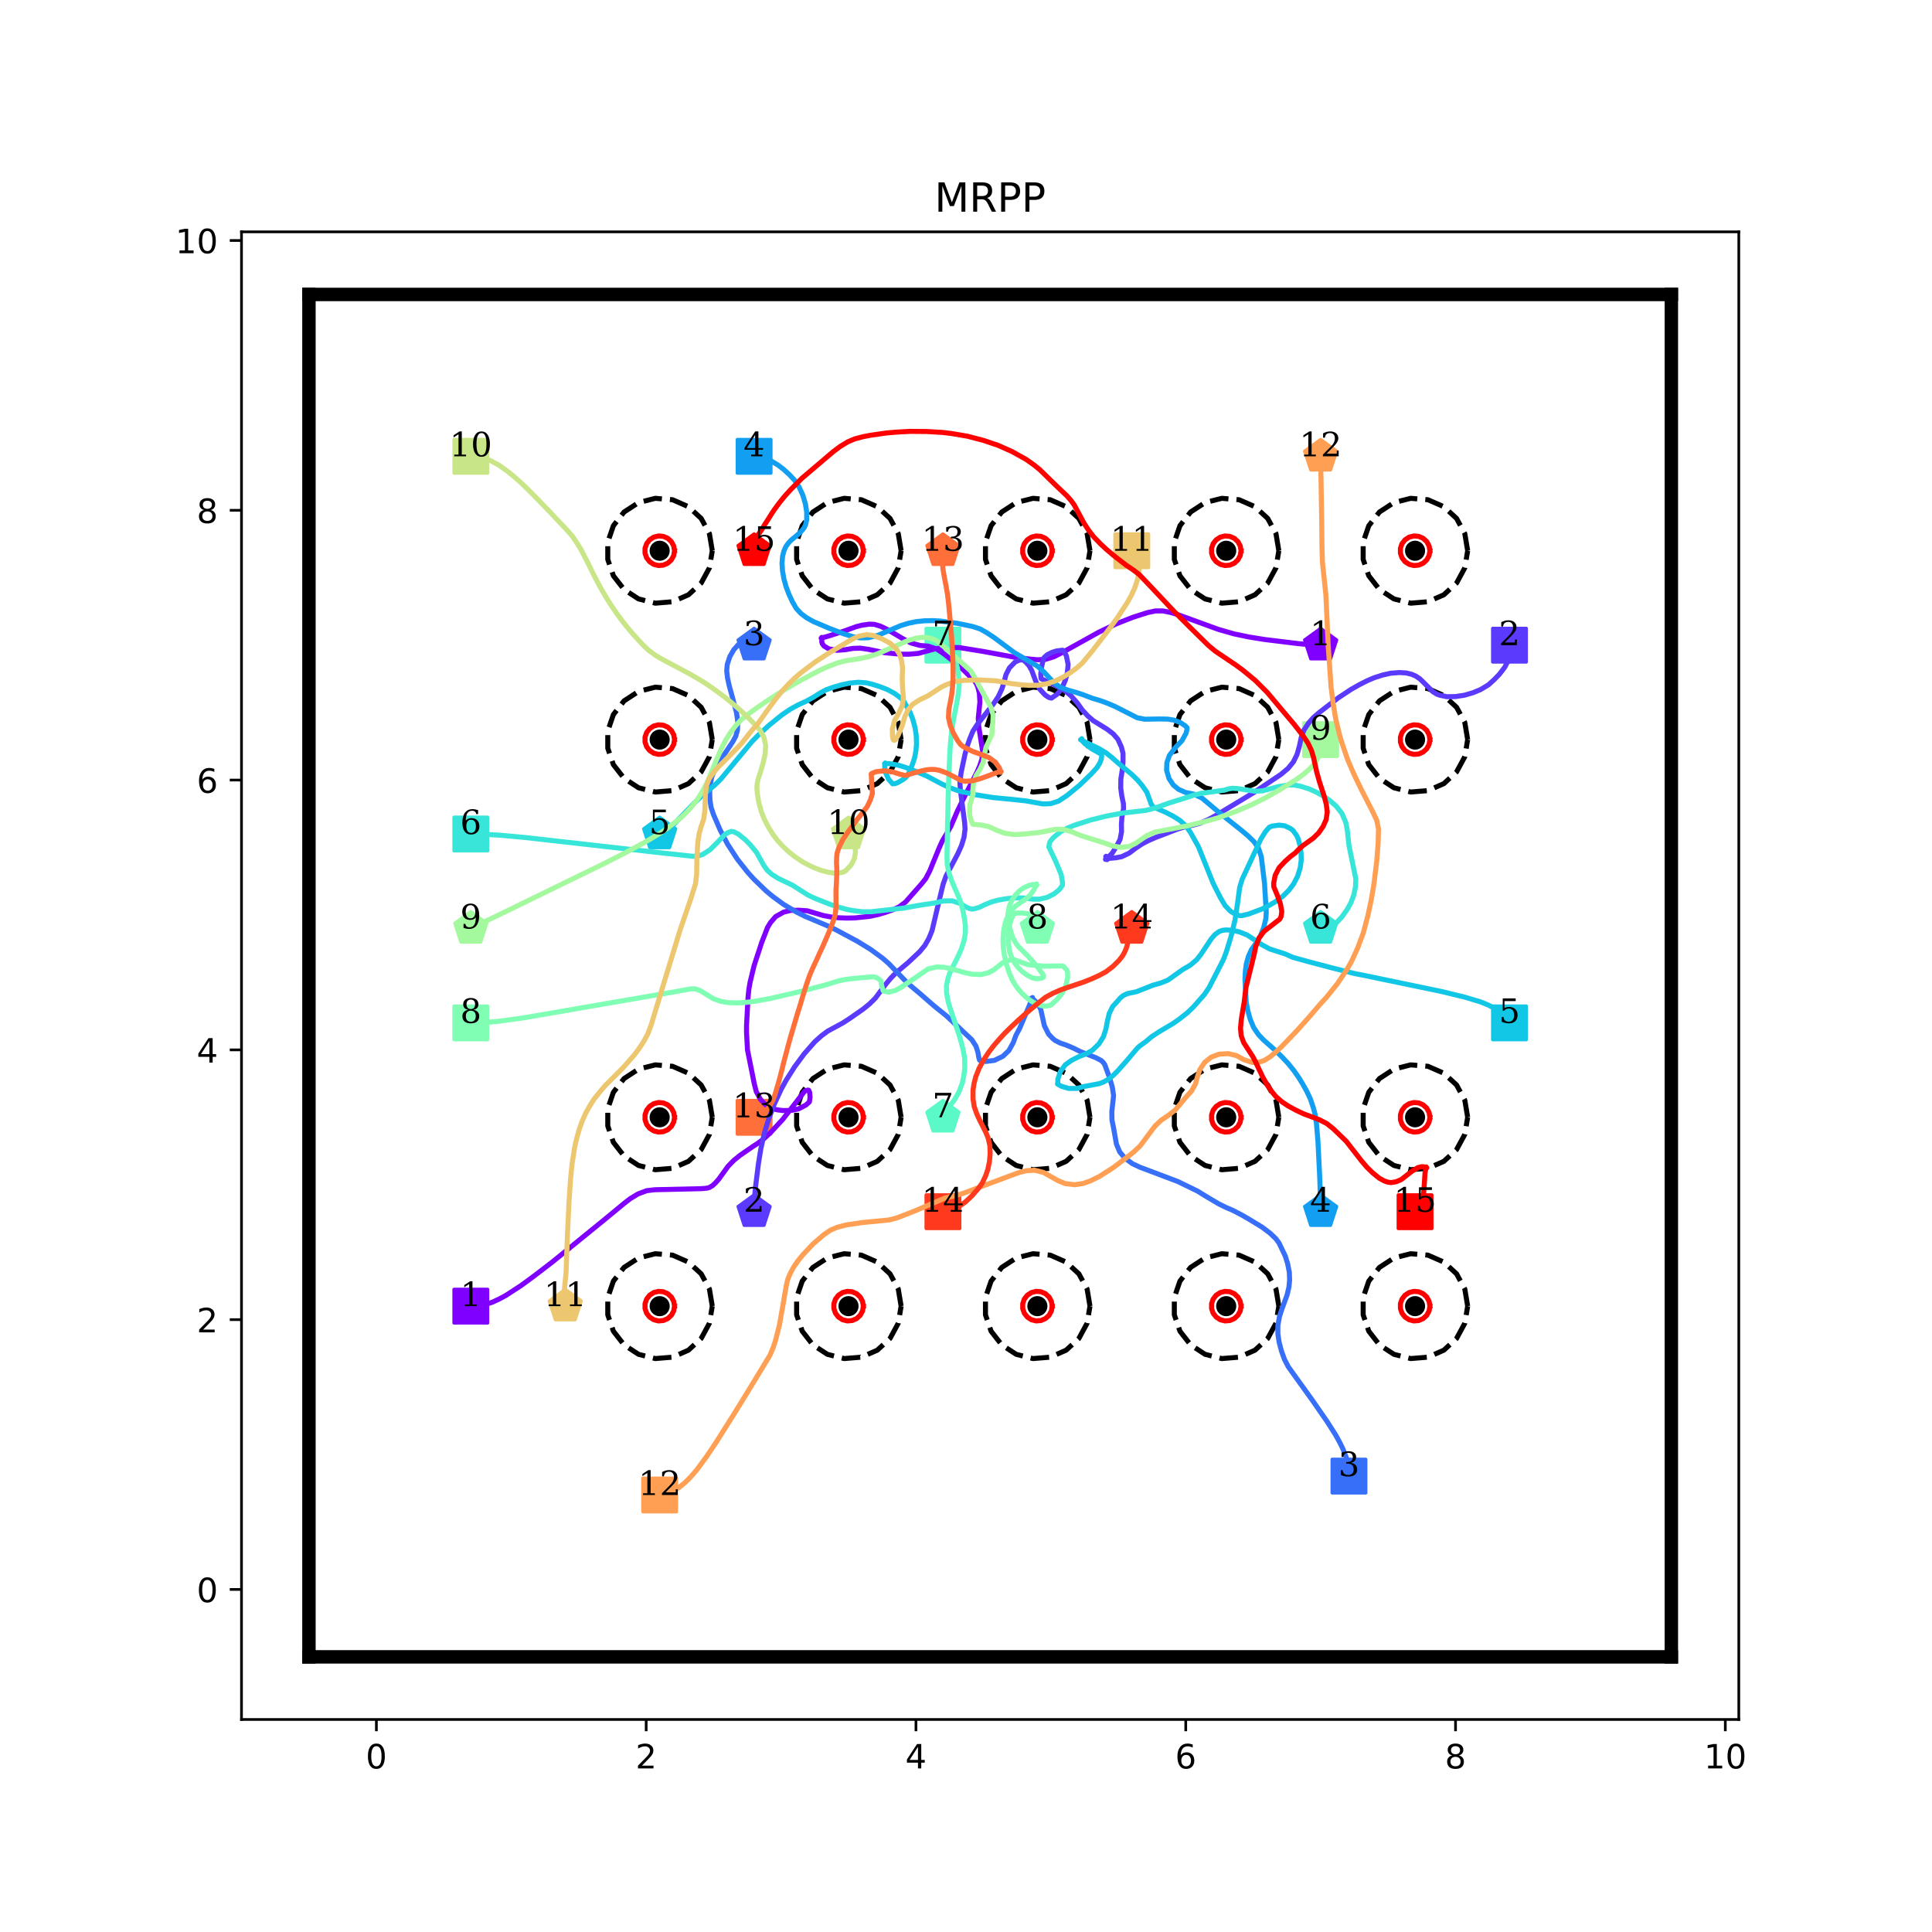 <?xml version="1.0" encoding="utf-8" standalone="no"?>
<!DOCTYPE svg PUBLIC "-//W3C//DTD SVG 1.1//EN"
  "http://www.w3.org/Graphics/SVG/1.1/DTD/svg11.dtd">
<!-- Created with matplotlib (http://matplotlib.org/) -->
<svg height="576pt" version="1.1" viewBox="0 0 576 576" width="576pt" xmlns="http://www.w3.org/2000/svg" xmlns:xlink="http://www.w3.org/1999/xlink">
 <defs>
  <style type="text/css">
*{stroke-linecap:butt;stroke-linejoin:round;}
  </style>
 </defs>
 <g id="figure_1">
  <g id="patch_1">
   <path d="M 0 576 
L 576 576 
L 576 0 
L 0 0 
z
" style="fill:#ffffff;"/>
  </g>
  <g id="axes_1">
   <g id="patch_2">
    <path d="M 72 512.64 
L 518.4 512.64 
L 518.4 69.12 
L 72 69.12 
z
" style="fill:#ffffff;"/>
   </g>
   <g id="matplotlib.axis_1">
    <g id="xtick_1">
     <g id="line2d_1">
      <defs>
       <path d="M 0 0 
L 0 3.5 
" id="mc22c70c0fc" style="stroke:#000000;stroke-width:0.8;"/>
      </defs>
      <g>
       <use style="stroke:#000000;stroke-width:0.8;" x="112.216" xlink:href="#mc22c70c0fc" y="512.64"/>
      </g>
     </g>
     <g id="text_1">
      <!-- 0 -->
      <defs>
       <path d="M 31.781 66.406 
Q 24.172 66.406 20.328 58.906 
Q 16.5 51.422 16.5 36.375 
Q 16.5 21.391 20.328 13.891 
Q 24.172 6.391 31.781 6.391 
Q 39.453 6.391 43.281 13.891 
Q 47.125 21.391 47.125 36.375 
Q 47.125 51.422 43.281 58.906 
Q 39.453 66.406 31.781 66.406 
z
M 31.781 74.219 
Q 44.047 74.219 50.516 64.516 
Q 56.984 54.828 56.984 36.375 
Q 56.984 17.969 50.516 8.266 
Q 44.047 -1.422 31.781 -1.422 
Q 19.531 -1.422 13.062 8.266 
Q 6.594 17.969 6.594 36.375 
Q 6.594 54.828 13.062 64.516 
Q 19.531 74.219 31.781 74.219 
z
" id="DejaVuSans-30"/>
      </defs>
      <g transform="translate(109.035 527.238)scale(0.1 -0.1)">
       <use xlink:href="#DejaVuSans-30"/>
      </g>
     </g>
    </g>
    <g id="xtick_2">
     <g id="line2d_2">
      <g>
       <use style="stroke:#000000;stroke-width:0.8;" x="192.649" xlink:href="#mc22c70c0fc" y="512.64"/>
      </g>
     </g>
     <g id="text_2">
      <!-- 2 -->
      <defs>
       <path d="M 19.188 8.297 
L 53.609 8.297 
L 53.609 0 
L 7.328 0 
L 7.328 8.297 
Q 12.938 14.109 22.625 23.891 
Q 32.328 33.688 34.812 36.531 
Q 39.547 41.844 41.422 45.531 
Q 43.312 49.219 43.312 52.781 
Q 43.312 58.594 39.234 62.25 
Q 35.156 65.922 28.609 65.922 
Q 23.969 65.922 18.812 64.312 
Q 13.672 62.703 7.812 59.422 
L 7.812 69.391 
Q 13.766 71.781 18.938 73 
Q 24.125 74.219 28.422 74.219 
Q 39.75 74.219 46.484 68.547 
Q 53.219 62.891 53.219 53.422 
Q 53.219 48.922 51.531 44.891 
Q 49.859 40.875 45.406 35.406 
Q 44.188 33.984 37.641 27.219 
Q 31.109 20.453 19.188 8.297 
z
" id="DejaVuSans-32"/>
      </defs>
      <g transform="translate(189.467 527.238)scale(0.1 -0.1)">
       <use xlink:href="#DejaVuSans-32"/>
      </g>
     </g>
    </g>
    <g id="xtick_3">
     <g id="line2d_3">
      <g>
       <use style="stroke:#000000;stroke-width:0.8;" x="273.081" xlink:href="#mc22c70c0fc" y="512.64"/>
      </g>
     </g>
     <g id="text_3">
      <!-- 4 -->
      <defs>
       <path d="M 37.797 64.312 
L 12.891 25.391 
L 37.797 25.391 
z
M 35.203 72.906 
L 47.609 72.906 
L 47.609 25.391 
L 58.016 25.391 
L 58.016 17.188 
L 47.609 17.188 
L 47.609 0 
L 37.797 0 
L 37.797 17.188 
L 4.891 17.188 
L 4.891 26.703 
z
" id="DejaVuSans-34"/>
      </defs>
      <g transform="translate(269.9 527.238)scale(0.1 -0.1)">
       <use xlink:href="#DejaVuSans-34"/>
      </g>
     </g>
    </g>
    <g id="xtick_4">
     <g id="line2d_4">
      <g>
       <use style="stroke:#000000;stroke-width:0.8;" x="353.514" xlink:href="#mc22c70c0fc" y="512.64"/>
      </g>
     </g>
     <g id="text_4">
      <!-- 6 -->
      <defs>
       <path d="M 33.016 40.375 
Q 26.375 40.375 22.484 35.828 
Q 18.609 31.297 18.609 23.391 
Q 18.609 15.531 22.484 10.953 
Q 26.375 6.391 33.016 6.391 
Q 39.656 6.391 43.531 10.953 
Q 47.406 15.531 47.406 23.391 
Q 47.406 31.297 43.531 35.828 
Q 39.656 40.375 33.016 40.375 
z
M 52.594 71.297 
L 52.594 62.312 
Q 48.875 64.062 45.094 64.984 
Q 41.312 65.922 37.594 65.922 
Q 27.828 65.922 22.672 59.328 
Q 17.531 52.734 16.797 39.406 
Q 19.672 43.656 24.016 45.922 
Q 28.375 48.188 33.594 48.188 
Q 44.578 48.188 50.953 41.516 
Q 57.328 34.859 57.328 23.391 
Q 57.328 12.156 50.688 5.359 
Q 44.047 -1.422 33.016 -1.422 
Q 20.359 -1.422 13.672 8.266 
Q 6.984 17.969 6.984 36.375 
Q 6.984 53.656 15.188 63.938 
Q 23.391 74.219 37.203 74.219 
Q 40.922 74.219 44.703 73.484 
Q 48.484 72.75 52.594 71.297 
z
" id="DejaVuSans-36"/>
      </defs>
      <g transform="translate(350.332 527.238)scale(0.1 -0.1)">
       <use xlink:href="#DejaVuSans-36"/>
      </g>
     </g>
    </g>
    <g id="xtick_5">
     <g id="line2d_5">
      <g>
       <use style="stroke:#000000;stroke-width:0.8;" x="433.946" xlink:href="#mc22c70c0fc" y="512.64"/>
      </g>
     </g>
     <g id="text_5">
      <!-- 8 -->
      <defs>
       <path d="M 31.781 34.625 
Q 24.75 34.625 20.719 30.859 
Q 16.703 27.094 16.703 20.516 
Q 16.703 13.922 20.719 10.156 
Q 24.75 6.391 31.781 6.391 
Q 38.812 6.391 42.859 10.172 
Q 46.922 13.969 46.922 20.516 
Q 46.922 27.094 42.891 30.859 
Q 38.875 34.625 31.781 34.625 
z
M 21.922 38.812 
Q 15.578 40.375 12.031 44.719 
Q 8.5 49.078 8.5 55.328 
Q 8.5 64.062 14.719 69.141 
Q 20.953 74.219 31.781 74.219 
Q 42.672 74.219 48.875 69.141 
Q 55.078 64.062 55.078 55.328 
Q 55.078 49.078 51.531 44.719 
Q 48 40.375 41.703 38.812 
Q 48.828 37.156 52.797 32.312 
Q 56.781 27.484 56.781 20.516 
Q 56.781 9.906 50.312 4.234 
Q 43.844 -1.422 31.781 -1.422 
Q 19.734 -1.422 13.25 4.234 
Q 6.781 9.906 6.781 20.516 
Q 6.781 27.484 10.781 32.312 
Q 14.797 37.156 21.922 38.812 
z
M 18.312 54.391 
Q 18.312 48.734 21.844 45.562 
Q 25.391 42.391 31.781 42.391 
Q 38.141 42.391 41.719 45.562 
Q 45.312 48.734 45.312 54.391 
Q 45.312 60.062 41.719 63.234 
Q 38.141 66.406 31.781 66.406 
Q 25.391 66.406 21.844 63.234 
Q 18.312 60.062 18.312 54.391 
z
" id="DejaVuSans-38"/>
      </defs>
      <g transform="translate(430.765 527.238)scale(0.1 -0.1)">
       <use xlink:href="#DejaVuSans-38"/>
      </g>
     </g>
    </g>
    <g id="xtick_6">
     <g id="line2d_6">
      <g>
       <use style="stroke:#000000;stroke-width:0.8;" x="514.378" xlink:href="#mc22c70c0fc" y="512.64"/>
      </g>
     </g>
     <g id="text_6">
      <!-- 10 -->
      <defs>
       <path d="M 12.406 8.297 
L 28.516 8.297 
L 28.516 63.922 
L 10.984 60.406 
L 10.984 69.391 
L 28.422 72.906 
L 38.281 72.906 
L 38.281 8.297 
L 54.391 8.297 
L 54.391 0 
L 12.406 0 
z
" id="DejaVuSans-31"/>
      </defs>
      <g transform="translate(508.016 527.238)scale(0.1 -0.1)">
       <use xlink:href="#DejaVuSans-31"/>
       <use x="63.623" xlink:href="#DejaVuSans-30"/>
      </g>
     </g>
    </g>
   </g>
   <g id="matplotlib.axis_2">
    <g id="ytick_1">
     <g id="line2d_7">
      <defs>
       <path d="M 0 0 
L -3.5 0 
" id="m8072ca3e81" style="stroke:#000000;stroke-width:0.8;"/>
      </defs>
      <g>
       <use style="stroke:#000000;stroke-width:0.8;" x="72" xlink:href="#m8072ca3e81" y="473.864"/>
      </g>
     </g>
     <g id="text_7">
      <!-- 0 -->
      <g transform="translate(58.638 477.663)scale(0.1 -0.1)">
       <use xlink:href="#DejaVuSans-30"/>
      </g>
     </g>
    </g>
    <g id="ytick_2">
     <g id="line2d_8">
      <g>
       <use style="stroke:#000000;stroke-width:0.8;" x="72" xlink:href="#m8072ca3e81" y="393.431"/>
      </g>
     </g>
     <g id="text_8">
      <!-- 2 -->
      <g transform="translate(58.638 397.231)scale(0.1 -0.1)">
       <use xlink:href="#DejaVuSans-32"/>
      </g>
     </g>
    </g>
    <g id="ytick_3">
     <g id="line2d_9">
      <g>
       <use style="stroke:#000000;stroke-width:0.8;" x="72" xlink:href="#m8072ca3e81" y="312.999"/>
      </g>
     </g>
     <g id="text_9">
      <!-- 4 -->
      <g transform="translate(58.638 316.798)scale(0.1 -0.1)">
       <use xlink:href="#DejaVuSans-34"/>
      </g>
     </g>
    </g>
    <g id="ytick_4">
     <g id="line2d_10">
      <g>
       <use style="stroke:#000000;stroke-width:0.8;" x="72" xlink:href="#m8072ca3e81" y="232.566"/>
      </g>
     </g>
     <g id="text_10">
      <!-- 6 -->
      <g transform="translate(58.638 236.366)scale(0.1 -0.1)">
       <use xlink:href="#DejaVuSans-36"/>
      </g>
     </g>
    </g>
    <g id="ytick_5">
     <g id="line2d_11">
      <g>
       <use style="stroke:#000000;stroke-width:0.8;" x="72" xlink:href="#m8072ca3e81" y="152.134"/>
      </g>
     </g>
     <g id="text_11">
      <!-- 8 -->
      <g transform="translate(58.638 155.933)scale(0.1 -0.1)">
       <use xlink:href="#DejaVuSans-38"/>
      </g>
     </g>
    </g>
    <g id="ytick_6">
     <g id="line2d_12">
      <g>
       <use style="stroke:#000000;stroke-width:0.8;" x="72" xlink:href="#m8072ca3e81" y="71.702"/>
      </g>
     </g>
     <g id="text_12">
      <!-- 10 -->
      <g transform="translate(52.275 75.501)scale(0.1 -0.1)">
       <use xlink:href="#DejaVuSans-31"/>
       <use x="63.623" xlink:href="#DejaVuSans-30"/>
      </g>
     </g>
    </g>
   </g>
   <g id="line2d_13">
    <path clip-path="url(#pb9f4d25d90)" d="M 140.368 389.41 
" style="fill:none;stroke:#1f77b4;stroke-linecap:square;stroke-width:1.5;"/>
    <defs>
     <path d="M -5 5 
L 5 5 
L 5 -5 
L -5 -5 
z
" id="mfb05f5c539" style="stroke:#8000ff;stroke-linejoin:miter;"/>
    </defs>
    <g clip-path="url(#pb9f4d25d90)">
     <use style="fill:#8000ff;stroke:#8000ff;stroke-linejoin:miter;" x="140.368" xlink:href="#mfb05f5c539" y="389.41"/>
    </g>
   </g>
   <g id="line2d_14">
    <path clip-path="url(#pb9f4d25d90)" d="M 393.73 192.35 
" style="fill:none;stroke:#ff7f0e;stroke-linecap:square;stroke-width:1.5;"/>
    <defs>
     <path d="M 0 -5 
L -4.755 -1.545 
L -2.939 4.045 
L 2.939 4.045 
L 4.755 -1.545 
z
" id="mbeda86ad3f" style="stroke:#8000ff;stroke-linejoin:miter;"/>
    </defs>
    <g clip-path="url(#pb9f4d25d90)">
     <use style="fill:#8000ff;stroke:#8000ff;stroke-linejoin:miter;" x="393.73" xlink:href="#mbeda86ad3f" y="192.35"/>
    </g>
   </g>
   <g id="line2d_15">
    <path clip-path="url(#pb9f4d25d90)" d="M 450.032 192.35 
" style="fill:none;stroke:#2ca02c;stroke-linecap:square;stroke-width:1.5;"/>
    <defs>
     <path d="M -5 5 
L 5 5 
L 5 -5 
L -5 -5 
z
" id="mc4c41cf7ea" style="stroke:#5b39fd;stroke-linejoin:miter;"/>
    </defs>
    <g clip-path="url(#pb9f4d25d90)">
     <use style="fill:#5b39fd;stroke:#5b39fd;stroke-linejoin:miter;" x="450.032" xlink:href="#mc4c41cf7ea" y="192.35"/>
    </g>
   </g>
   <g id="line2d_16">
    <path clip-path="url(#pb9f4d25d90)" d="M 224.822 361.258 
" style="fill:none;stroke:#d62728;stroke-linecap:square;stroke-width:1.5;"/>
    <defs>
     <path d="M 0 -5 
L -4.755 -1.545 
L -2.939 4.045 
L 2.939 4.045 
L 4.755 -1.545 
z
" id="m5fad008931" style="stroke:#5b39fd;stroke-linejoin:miter;"/>
    </defs>
    <g clip-path="url(#pb9f4d25d90)">
     <use style="fill:#5b39fd;stroke:#5b39fd;stroke-linejoin:miter;" x="224.822" xlink:href="#m5fad008931" y="361.258"/>
    </g>
   </g>
   <g id="line2d_17">
    <path clip-path="url(#pb9f4d25d90)" d="M 402.175 440.082 
" style="fill:none;stroke:#9467bd;stroke-linecap:square;stroke-width:1.5;"/>
    <defs>
     <path d="M -5 5 
L 5 5 
L 5 -5 
L -5 -5 
z
" id="m970bc861c0" style="stroke:#376ff9;stroke-linejoin:miter;"/>
    </defs>
    <g clip-path="url(#pb9f4d25d90)">
     <use style="fill:#376ff9;stroke:#376ff9;stroke-linejoin:miter;" x="402.175" xlink:href="#m970bc861c0" y="440.082"/>
    </g>
   </g>
   <g id="line2d_18">
    <path clip-path="url(#pb9f4d25d90)" d="M 224.822 192.35 
" style="fill:none;stroke:#8c564b;stroke-linecap:square;stroke-width:1.5;"/>
    <defs>
     <path d="M 0 -5 
L -4.755 -1.545 
L -2.939 4.045 
L 2.939 4.045 
L 4.755 -1.545 
z
" id="m0078b8fc25" style="stroke:#376ff9;stroke-linejoin:miter;"/>
    </defs>
    <g clip-path="url(#pb9f4d25d90)">
     <use style="fill:#376ff9;stroke:#376ff9;stroke-linejoin:miter;" x="224.822" xlink:href="#m0078b8fc25" y="192.35"/>
    </g>
   </g>
   <g id="line2d_19">
    <path clip-path="url(#pb9f4d25d90)" d="M 224.822 136.048 
" style="fill:none;stroke:#e377c2;stroke-linecap:square;stroke-width:1.5;"/>
    <defs>
     <path d="M -5 5 
L 5 5 
L 5 -5 
L -5 -5 
z
" id="md6c58fb927" style="stroke:#129ff1;stroke-linejoin:miter;"/>
    </defs>
    <g clip-path="url(#pb9f4d25d90)">
     <use style="fill:#129ff1;stroke:#129ff1;stroke-linejoin:miter;" x="224.822" xlink:href="#md6c58fb927" y="136.048"/>
    </g>
   </g>
   <g id="line2d_20">
    <path clip-path="url(#pb9f4d25d90)" d="M 393.73 361.258 
" style="fill:none;stroke:#7f7f7f;stroke-linecap:square;stroke-width:1.5;"/>
    <defs>
     <path d="M 0 -5 
L -4.755 -1.545 
L -2.939 4.045 
L 2.939 4.045 
L 4.755 -1.545 
z
" id="m1c89e22eca" style="stroke:#129ff1;stroke-linejoin:miter;"/>
    </defs>
    <g clip-path="url(#pb9f4d25d90)">
     <use style="fill:#129ff1;stroke:#129ff1;stroke-linejoin:miter;" x="393.73" xlink:href="#m1c89e22eca" y="361.258"/>
    </g>
   </g>
   <g id="line2d_21">
    <path clip-path="url(#pb9f4d25d90)" d="M 450.032 304.956 
" style="fill:none;stroke:#bcbd22;stroke-linecap:square;stroke-width:1.5;"/>
    <defs>
     <path d="M -5 5 
L 5 5 
L 5 -5 
L -5 -5 
z
" id="mab24d15f00" style="stroke:#12c7e6;stroke-linejoin:miter;"/>
    </defs>
    <g clip-path="url(#pb9f4d25d90)">
     <use style="fill:#12c7e6;stroke:#12c7e6;stroke-linejoin:miter;" x="450.032" xlink:href="#mab24d15f00" y="304.956"/>
    </g>
   </g>
   <g id="line2d_22">
    <path clip-path="url(#pb9f4d25d90)" d="M 196.67 248.653 
" style="fill:none;stroke:#17becf;stroke-linecap:square;stroke-width:1.5;"/>
    <defs>
     <path d="M 0 -5 
L -4.755 -1.545 
L -2.939 4.045 
L 2.939 4.045 
L 4.755 -1.545 
z
" id="m831633a9e5" style="stroke:#12c7e6;stroke-linejoin:miter;"/>
    </defs>
    <g clip-path="url(#pb9f4d25d90)">
     <use style="fill:#12c7e6;stroke:#12c7e6;stroke-linejoin:miter;" x="196.67" xlink:href="#m831633a9e5" y="248.653"/>
    </g>
   </g>
   <g id="line2d_23">
    <path clip-path="url(#pb9f4d25d90)" d="M 140.368 248.653 
" style="fill:none;stroke:#1f77b4;stroke-linecap:square;stroke-width:1.5;"/>
    <defs>
     <path d="M -5 5 
L 5 5 
L 5 -5 
L -5 -5 
z
" id="m28a16d7c4b" style="stroke:#37e6d8;stroke-linejoin:miter;"/>
    </defs>
    <g clip-path="url(#pb9f4d25d90)">
     <use style="fill:#37e6d8;stroke:#37e6d8;stroke-linejoin:miter;" x="140.368" xlink:href="#m28a16d7c4b" y="248.653"/>
    </g>
   </g>
   <g id="line2d_24">
    <path clip-path="url(#pb9f4d25d90)" d="M 393.73 276.804 
" style="fill:none;stroke:#ff7f0e;stroke-linecap:square;stroke-width:1.5;"/>
    <defs>
     <path d="M 0 -5 
L -4.755 -1.545 
L -2.939 4.045 
L 2.939 4.045 
L 4.755 -1.545 
z
" id="maa972b1163" style="stroke:#37e6d8;stroke-linejoin:miter;"/>
    </defs>
    <g clip-path="url(#pb9f4d25d90)">
     <use style="fill:#37e6d8;stroke:#37e6d8;stroke-linejoin:miter;" x="393.73" xlink:href="#maa972b1163" y="276.804"/>
    </g>
   </g>
   <g id="line2d_25">
    <path clip-path="url(#pb9f4d25d90)" d="M 281.124 192.35 
" style="fill:none;stroke:#2ca02c;stroke-linecap:square;stroke-width:1.5;"/>
    <defs>
     <path d="M -5 5 
L 5 5 
L 5 -5 
L -5 -5 
z
" id="mc22f908a7c" style="stroke:#5bf9c7;stroke-linejoin:miter;"/>
    </defs>
    <g clip-path="url(#pb9f4d25d90)">
     <use style="fill:#5bf9c7;stroke:#5bf9c7;stroke-linejoin:miter;" x="281.124" xlink:href="#mc22f908a7c" y="192.35"/>
    </g>
   </g>
   <g id="line2d_26">
    <path clip-path="url(#pb9f4d25d90)" d="M 281.124 333.107 
" style="fill:none;stroke:#d62728;stroke-linecap:square;stroke-width:1.5;"/>
    <defs>
     <path d="M 0 -5 
L -4.755 -1.545 
L -2.939 4.045 
L 2.939 4.045 
L 4.755 -1.545 
z
" id="m474dde551d" style="stroke:#5bf9c7;stroke-linejoin:miter;"/>
    </defs>
    <g clip-path="url(#pb9f4d25d90)">
     <use style="fill:#5bf9c7;stroke:#5bf9c7;stroke-linejoin:miter;" x="281.124" xlink:href="#m474dde551d" y="333.107"/>
    </g>
   </g>
   <g id="line2d_27">
    <path clip-path="url(#pb9f4d25d90)" d="M 140.368 304.956 
" style="fill:none;stroke:#9467bd;stroke-linecap:square;stroke-width:1.5;"/>
    <defs>
     <path d="M -5 5 
L 5 5 
L 5 -5 
L -5 -5 
z
" id="m34e216fdc1" style="stroke:#80ffb4;stroke-linejoin:miter;"/>
    </defs>
    <g clip-path="url(#pb9f4d25d90)">
     <use style="fill:#80ffb4;stroke:#80ffb4;stroke-linejoin:miter;" x="140.368" xlink:href="#m34e216fdc1" y="304.956"/>
    </g>
   </g>
   <g id="line2d_28">
    <path clip-path="url(#pb9f4d25d90)" d="M 309.276 276.804 
" style="fill:none;stroke:#8c564b;stroke-linecap:square;stroke-width:1.5;"/>
    <defs>
     <path d="M 0 -5 
L -4.755 -1.545 
L -2.939 4.045 
L 2.939 4.045 
L 4.755 -1.545 
z
" id="m4542861bd5" style="stroke:#80ffb4;stroke-linejoin:miter;"/>
    </defs>
    <g clip-path="url(#pb9f4d25d90)">
     <use style="fill:#80ffb4;stroke:#80ffb4;stroke-linejoin:miter;" x="309.276" xlink:href="#m4542861bd5" y="276.804"/>
    </g>
   </g>
   <g id="line2d_29">
    <path clip-path="url(#pb9f4d25d90)" d="M 393.73 220.502 
" style="fill:none;stroke:#e377c2;stroke-linecap:square;stroke-width:1.5;"/>
    <defs>
     <path d="M -5 5 
L 5 5 
L 5 -5 
L -5 -5 
z
" id="m977e5eed96" style="stroke:#a4f99f;stroke-linejoin:miter;"/>
    </defs>
    <g clip-path="url(#pb9f4d25d90)">
     <use style="fill:#a4f99f;stroke:#a4f99f;stroke-linejoin:miter;" x="393.73" xlink:href="#m977e5eed96" y="220.502"/>
    </g>
   </g>
   <g id="line2d_30">
    <path clip-path="url(#pb9f4d25d90)" d="M 140.368 276.804 
" style="fill:none;stroke:#7f7f7f;stroke-linecap:square;stroke-width:1.5;"/>
    <defs>
     <path d="M 0 -5 
L -4.755 -1.545 
L -2.939 4.045 
L 2.939 4.045 
L 4.755 -1.545 
z
" id="m4ceff8578a" style="stroke:#a4f99f;stroke-linejoin:miter;"/>
    </defs>
    <g clip-path="url(#pb9f4d25d90)">
     <use style="fill:#a4f99f;stroke:#a4f99f;stroke-linejoin:miter;" x="140.368" xlink:href="#m4ceff8578a" y="276.804"/>
    </g>
   </g>
   <g id="line2d_31">
    <path clip-path="url(#pb9f4d25d90)" d="M 140.368 136.048 
" style="fill:none;stroke:#bcbd22;stroke-linecap:square;stroke-width:1.5;"/>
    <defs>
     <path d="M -5 5 
L 5 5 
L 5 -5 
L -5 -5 
z
" id="mced45d6f5b" style="stroke:#c8e688;stroke-linejoin:miter;"/>
    </defs>
    <g clip-path="url(#pb9f4d25d90)">
     <use style="fill:#c8e688;stroke:#c8e688;stroke-linejoin:miter;" x="140.368" xlink:href="#mced45d6f5b" y="136.048"/>
    </g>
   </g>
   <g id="line2d_32">
    <path clip-path="url(#pb9f4d25d90)" d="M 252.973 248.653 
" style="fill:none;stroke:#17becf;stroke-linecap:square;stroke-width:1.5;"/>
    <defs>
     <path d="M 0 -5 
L -4.755 -1.545 
L -2.939 4.045 
L 2.939 4.045 
L 4.755 -1.545 
z
" id="m49e07e80b4" style="stroke:#c8e688;stroke-linejoin:miter;"/>
    </defs>
    <g clip-path="url(#pb9f4d25d90)">
     <use style="fill:#c8e688;stroke:#c8e688;stroke-linejoin:miter;" x="252.973" xlink:href="#m49e07e80b4" y="248.653"/>
    </g>
   </g>
   <g id="line2d_33">
    <path clip-path="url(#pb9f4d25d90)" d="M 337.427 164.199 
" style="fill:none;stroke:#1f77b4;stroke-linecap:square;stroke-width:1.5;"/>
    <defs>
     <path d="M -5 5 
L 5 5 
L 5 -5 
L -5 -5 
z
" id="m87c12143b9" style="stroke:#edc76f;stroke-linejoin:miter;"/>
    </defs>
    <g clip-path="url(#pb9f4d25d90)">
     <use style="fill:#edc76f;stroke:#edc76f;stroke-linejoin:miter;" x="337.427" xlink:href="#m87c12143b9" y="164.199"/>
    </g>
   </g>
   <g id="line2d_34">
    <path clip-path="url(#pb9f4d25d90)" d="M 168.519 389.41 
" style="fill:none;stroke:#ff7f0e;stroke-linecap:square;stroke-width:1.5;"/>
    <defs>
     <path d="M 0 -5 
L -4.755 -1.545 
L -2.939 4.045 
L 2.939 4.045 
L 4.755 -1.545 
z
" id="md58b55885c" style="stroke:#edc76f;stroke-linejoin:miter;"/>
    </defs>
    <g clip-path="url(#pb9f4d25d90)">
     <use style="fill:#edc76f;stroke:#edc76f;stroke-linejoin:miter;" x="168.519" xlink:href="#md58b55885c" y="389.41"/>
    </g>
   </g>
   <g id="line2d_35">
    <path clip-path="url(#pb9f4d25d90)" d="M 196.67 445.712 
" style="fill:none;stroke:#2ca02c;stroke-linecap:square;stroke-width:1.5;"/>
    <defs>
     <path d="M -5 5 
L 5 5 
L 5 -5 
L -5 -5 
z
" id="mab990333b7" style="stroke:#ff9f54;stroke-linejoin:miter;"/>
    </defs>
    <g clip-path="url(#pb9f4d25d90)">
     <use style="fill:#ff9f54;stroke:#ff9f54;stroke-linejoin:miter;" x="196.67" xlink:href="#mab990333b7" y="445.712"/>
    </g>
   </g>
   <g id="line2d_36">
    <path clip-path="url(#pb9f4d25d90)" d="M 393.73 136.048 
" style="fill:none;stroke:#d62728;stroke-linecap:square;stroke-width:1.5;"/>
    <defs>
     <path d="M 0 -5 
L -4.755 -1.545 
L -2.939 4.045 
L 2.939 4.045 
L 4.755 -1.545 
z
" id="m6fb62d4e02" style="stroke:#ff9f54;stroke-linejoin:miter;"/>
    </defs>
    <g clip-path="url(#pb9f4d25d90)">
     <use style="fill:#ff9f54;stroke:#ff9f54;stroke-linejoin:miter;" x="393.73" xlink:href="#m6fb62d4e02" y="136.048"/>
    </g>
   </g>
   <g id="line2d_37">
    <path clip-path="url(#pb9f4d25d90)" d="M 224.822 333.107 
" style="fill:none;stroke:#9467bd;stroke-linecap:square;stroke-width:1.5;"/>
    <defs>
     <path d="M -5 5 
L 5 5 
L 5 -5 
L -5 -5 
z
" id="m1c5e203168" style="stroke:#ff6f39;stroke-linejoin:miter;"/>
    </defs>
    <g clip-path="url(#pb9f4d25d90)">
     <use style="fill:#ff6f39;stroke:#ff6f39;stroke-linejoin:miter;" x="224.822" xlink:href="#m1c5e203168" y="333.107"/>
    </g>
   </g>
   <g id="line2d_38">
    <path clip-path="url(#pb9f4d25d90)" d="M 281.124 164.199 
" style="fill:none;stroke:#8c564b;stroke-linecap:square;stroke-width:1.5;"/>
    <defs>
     <path d="M 0 -5 
L -4.755 -1.545 
L -2.939 4.045 
L 2.939 4.045 
L 4.755 -1.545 
z
" id="m072e9b445b" style="stroke:#ff6f39;stroke-linejoin:miter;"/>
    </defs>
    <g clip-path="url(#pb9f4d25d90)">
     <use style="fill:#ff6f39;stroke:#ff6f39;stroke-linejoin:miter;" x="281.124" xlink:href="#m072e9b445b" y="164.199"/>
    </g>
   </g>
   <g id="line2d_39">
    <path clip-path="url(#pb9f4d25d90)" d="M 281.124 361.258 
" style="fill:none;stroke:#e377c2;stroke-linecap:square;stroke-width:1.5;"/>
    <defs>
     <path d="M -5 5 
L 5 5 
L 5 -5 
L -5 -5 
z
" id="m7af250849b" style="stroke:#ff391d;stroke-linejoin:miter;"/>
    </defs>
    <g clip-path="url(#pb9f4d25d90)">
     <use style="fill:#ff391d;stroke:#ff391d;stroke-linejoin:miter;" x="281.124" xlink:href="#m7af250849b" y="361.258"/>
    </g>
   </g>
   <g id="line2d_40">
    <path clip-path="url(#pb9f4d25d90)" d="M 337.427 276.804 
" style="fill:none;stroke:#7f7f7f;stroke-linecap:square;stroke-width:1.5;"/>
    <defs>
     <path d="M 0 -5 
L -4.755 -1.545 
L -2.939 4.045 
L 2.939 4.045 
L 4.755 -1.545 
z
" id="m0d62c4feae" style="stroke:#ff391d;stroke-linejoin:miter;"/>
    </defs>
    <g clip-path="url(#pb9f4d25d90)">
     <use style="fill:#ff391d;stroke:#ff391d;stroke-linejoin:miter;" x="337.427" xlink:href="#m0d62c4feae" y="276.804"/>
    </g>
   </g>
   <g id="line2d_41">
    <path clip-path="url(#pb9f4d25d90)" d="M 421.881 361.258 
" style="fill:none;stroke:#bcbd22;stroke-linecap:square;stroke-width:1.5;"/>
    <defs>
     <path d="M -5 5 
L 5 5 
L 5 -5 
L -5 -5 
z
" id="mf9d72c3cc4" style="stroke:#ff0000;stroke-linejoin:miter;"/>
    </defs>
    <g clip-path="url(#pb9f4d25d90)">
     <use style="fill:#ff0000;stroke:#ff0000;stroke-linejoin:miter;" x="421.881" xlink:href="#mf9d72c3cc4" y="361.258"/>
    </g>
   </g>
   <g id="line2d_42">
    <path clip-path="url(#pb9f4d25d90)" d="M 224.822 164.199 
" style="fill:none;stroke:#17becf;stroke-linecap:square;stroke-width:1.5;"/>
    <defs>
     <path d="M 0 -5 
L -4.755 -1.545 
L -2.939 4.045 
L 2.939 4.045 
L 4.755 -1.545 
z
" id="m333b16643f" style="stroke:#ff0000;stroke-linejoin:miter;"/>
    </defs>
    <g clip-path="url(#pb9f4d25d90)">
     <use style="fill:#ff0000;stroke:#ff0000;stroke-linejoin:miter;" x="224.822" xlink:href="#m333b16643f" y="164.199"/>
    </g>
   </g>
   <g id="line2d_43">
    <defs>
     <path d="M 0 2.5 
C 0.663 2.5 1.299 2.237 1.768 1.768 
C 2.237 1.299 2.5 0.663 2.5 0 
C 2.5 -0.663 2.237 -1.299 1.768 -1.768 
C 1.299 -2.237 0.663 -2.5 0 -2.5 
C -0.663 -2.5 -1.299 -2.237 -1.768 -1.768 
C -2.237 -1.299 -2.5 -0.663 -2.5 0 
C -2.5 0.663 -2.237 1.299 -1.768 1.768 
C -1.299 2.237 -0.663 2.5 0 2.5 
z
" id="mb174cd8f59" style="stroke:#000000;"/>
    </defs>
    <g clip-path="url(#pb9f4d25d90)">
     <use style="stroke:#000000;" x="196.67" xlink:href="#mb174cd8f59" y="389.41"/>
     <use style="stroke:#000000;" x="196.67" xlink:href="#mb174cd8f59" y="333.107"/>
     <use style="stroke:#000000;" x="252.973" xlink:href="#mb174cd8f59" y="389.41"/>
     <use style="stroke:#000000;" x="252.973" xlink:href="#mb174cd8f59" y="333.107"/>
     <use style="stroke:#000000;" x="309.276" xlink:href="#mb174cd8f59" y="389.41"/>
     <use style="stroke:#000000;" x="309.276" xlink:href="#mb174cd8f59" y="333.107"/>
     <use style="stroke:#000000;" x="365.578" xlink:href="#mb174cd8f59" y="389.41"/>
     <use style="stroke:#000000;" x="365.578" xlink:href="#mb174cd8f59" y="333.107"/>
     <use style="stroke:#000000;" x="421.881" xlink:href="#mb174cd8f59" y="389.41"/>
     <use style="stroke:#000000;" x="421.881" xlink:href="#mb174cd8f59" y="333.107"/>
     <use style="stroke:#000000;" x="196.67" xlink:href="#mb174cd8f59" y="220.502"/>
     <use style="stroke:#000000;" x="196.67" xlink:href="#mb174cd8f59" y="164.199"/>
     <use style="stroke:#000000;" x="252.973" xlink:href="#mb174cd8f59" y="220.502"/>
     <use style="stroke:#000000;" x="252.973" xlink:href="#mb174cd8f59" y="164.199"/>
     <use style="stroke:#000000;" x="309.276" xlink:href="#mb174cd8f59" y="220.502"/>
     <use style="stroke:#000000;" x="309.276" xlink:href="#mb174cd8f59" y="164.199"/>
     <use style="stroke:#000000;" x="365.578" xlink:href="#mb174cd8f59" y="220.502"/>
     <use style="stroke:#000000;" x="365.578" xlink:href="#mb174cd8f59" y="164.199"/>
     <use style="stroke:#000000;" x="421.881" xlink:href="#mb174cd8f59" y="220.502"/>
     <use style="stroke:#000000;" x="421.881" xlink:href="#mb174cd8f59" y="164.199"/>
    </g>
   </g>
   <g id="line2d_44">
    <path clip-path="url(#pb9f4d25d90)" d="M 212.355 389.41 
L 211.505 384.317 
L 209.047 379.776 
L 205.249 376.279 
L 200.521 374.205 
L 195.375 373.779 
L 190.37 375.046 
L 186.048 377.87 
L 182.876 381.945 
L 181.2 386.828 
L 181.2 391.991 
L 182.876 396.875 
L 186.048 400.949 
L 190.37 403.773 
L 195.375 405.04 
L 200.521 404.614 
L 205.249 402.54 
L 209.047 399.043 
L 211.505 394.502 
L 212.355 389.41 
" style="fill:none;stroke:#000000;stroke-dasharray:5.55,2.4;stroke-dashoffset:0;stroke-width:1.5;"/>
   </g>
   <g id="line2d_45">
    <path clip-path="url(#pb9f4d25d90)" d="M 201.094 389.41 
L 200.854 387.973 
L 200.161 386.693 
L 199.09 385.706 
L 197.756 385.121 
L 196.305 385.001 
L 194.893 385.359 
L 193.674 386.155 
L 192.78 387.304 
L 192.307 388.682 
L 192.307 390.138 
L 192.78 391.515 
L 193.674 392.664 
L 194.893 393.461 
L 196.305 393.818 
L 197.756 393.698 
L 199.09 393.113 
L 200.161 392.127 
L 200.854 390.846 
L 201.094 389.41 
" style="fill:none;stroke:#ff0000;stroke-linecap:square;stroke-width:1.5;"/>
   </g>
   <g id="line2d_46">
    <path clip-path="url(#pb9f4d25d90)" d="M 212.355 333.107 
L 211.505 328.014 
L 209.047 323.474 
L 205.249 319.977 
L 200.521 317.903 
L 195.375 317.476 
L 190.37 318.744 
L 186.048 321.568 
L 182.876 325.642 
L 181.2 330.525 
L 181.2 335.689 
L 182.876 340.572 
L 186.048 344.646 
L 190.37 347.47 
L 195.375 348.738 
L 200.521 348.311 
L 205.249 346.237 
L 209.047 342.741 
L 211.505 338.2 
L 212.355 333.107 
" style="fill:none;stroke:#000000;stroke-dasharray:5.55,2.4;stroke-dashoffset:0;stroke-width:1.5;"/>
   </g>
   <g id="line2d_47">
    <path clip-path="url(#pb9f4d25d90)" d="M 201.094 333.107 
L 200.854 331.671 
L 200.161 330.39 
L 199.09 329.404 
L 197.756 328.819 
L 196.305 328.698 
L 194.893 329.056 
L 193.674 329.852 
L 192.78 331.002 
L 192.307 332.379 
L 192.307 333.835 
L 192.78 335.213 
L 193.674 336.362 
L 194.893 337.158 
L 196.305 337.516 
L 197.756 337.395 
L 199.09 336.81 
L 200.161 335.824 
L 200.854 334.543 
L 201.094 333.107 
" style="fill:none;stroke:#ff0000;stroke-linecap:square;stroke-width:1.5;"/>
   </g>
   <g id="line2d_48">
    <path clip-path="url(#pb9f4d25d90)" d="M 268.657 389.41 
L 267.807 384.317 
L 265.35 379.776 
L 261.551 376.279 
L 256.823 374.205 
L 251.678 373.779 
L 246.673 375.046 
L 242.35 377.87 
L 239.179 381.945 
L 237.503 386.828 
L 237.503 391.991 
L 239.179 396.875 
L 242.35 400.949 
L 246.673 403.773 
L 251.678 405.04 
L 256.823 404.614 
L 261.551 402.54 
L 265.35 399.043 
L 267.807 394.502 
L 268.657 389.41 
" style="fill:none;stroke:#000000;stroke-dasharray:5.55,2.4;stroke-dashoffset:0;stroke-width:1.5;"/>
   </g>
   <g id="line2d_49">
    <path clip-path="url(#pb9f4d25d90)" d="M 257.397 389.41 
L 257.157 387.973 
L 256.464 386.693 
L 255.393 385.706 
L 254.059 385.121 
L 252.608 385.001 
L 251.196 385.359 
L 249.977 386.155 
L 249.082 387.304 
L 248.61 388.682 
L 248.61 390.138 
L 249.082 391.515 
L 249.977 392.664 
L 251.196 393.461 
L 252.608 393.818 
L 254.059 393.698 
L 255.393 393.113 
L 256.464 392.127 
L 257.157 390.846 
L 257.397 389.41 
" style="fill:none;stroke:#ff0000;stroke-linecap:square;stroke-width:1.5;"/>
   </g>
   <g id="line2d_50">
    <path clip-path="url(#pb9f4d25d90)" d="M 268.657 333.107 
L 267.807 328.014 
L 265.35 323.474 
L 261.551 319.977 
L 256.823 317.903 
L 251.678 317.476 
L 246.673 318.744 
L 242.35 321.568 
L 239.179 325.642 
L 237.503 330.525 
L 237.503 335.689 
L 239.179 340.572 
L 242.35 344.646 
L 246.673 347.47 
L 251.678 348.738 
L 256.823 348.311 
L 261.551 346.237 
L 265.35 342.741 
L 267.807 338.2 
L 268.657 333.107 
" style="fill:none;stroke:#000000;stroke-dasharray:5.55,2.4;stroke-dashoffset:0;stroke-width:1.5;"/>
   </g>
   <g id="line2d_51">
    <path clip-path="url(#pb9f4d25d90)" d="M 257.397 333.107 
L 257.157 331.671 
L 256.464 330.39 
L 255.393 329.404 
L 254.059 328.819 
L 252.608 328.698 
L 251.196 329.056 
L 249.977 329.852 
L 249.082 331.002 
L 248.61 332.379 
L 248.61 333.835 
L 249.082 335.213 
L 249.977 336.362 
L 251.196 337.158 
L 252.608 337.516 
L 254.059 337.395 
L 255.393 336.81 
L 256.464 335.824 
L 257.157 334.543 
L 257.397 333.107 
" style="fill:none;stroke:#ff0000;stroke-linecap:square;stroke-width:1.5;"/>
   </g>
   <g id="line2d_52">
    <path clip-path="url(#pb9f4d25d90)" d="M 324.96 389.41 
L 324.11 384.317 
L 321.653 379.776 
L 317.854 376.279 
L 313.126 374.205 
L 307.98 373.779 
L 302.975 375.046 
L 298.653 377.87 
L 295.482 381.945 
L 293.805 386.828 
L 293.805 391.991 
L 295.482 396.875 
L 298.653 400.949 
L 302.975 403.773 
L 307.98 405.04 
L 313.126 404.614 
L 317.854 402.54 
L 321.653 399.043 
L 324.11 394.502 
L 324.96 389.41 
" style="fill:none;stroke:#000000;stroke-dasharray:5.55,2.4;stroke-dashoffset:0;stroke-width:1.5;"/>
   </g>
   <g id="line2d_53">
    <path clip-path="url(#pb9f4d25d90)" d="M 313.699 389.41 
L 313.46 387.973 
L 312.767 386.693 
L 311.695 385.706 
L 310.362 385.121 
L 308.91 385.001 
L 307.499 385.359 
L 306.28 386.155 
L 305.385 387.304 
L 304.912 388.682 
L 304.912 390.138 
L 305.385 391.515 
L 306.28 392.664 
L 307.499 393.461 
L 308.91 393.818 
L 310.362 393.698 
L 311.695 393.113 
L 312.767 392.127 
L 313.46 390.846 
L 313.699 389.41 
" style="fill:none;stroke:#ff0000;stroke-linecap:square;stroke-width:1.5;"/>
   </g>
   <g id="line2d_54">
    <path clip-path="url(#pb9f4d25d90)" d="M 324.96 333.107 
L 324.11 328.014 
L 321.653 323.474 
L 317.854 319.977 
L 313.126 317.903 
L 307.98 317.476 
L 302.975 318.744 
L 298.653 321.568 
L 295.482 325.642 
L 293.805 330.525 
L 293.805 335.689 
L 295.482 340.572 
L 298.653 344.646 
L 302.975 347.47 
L 307.98 348.738 
L 313.126 348.311 
L 317.854 346.237 
L 321.653 342.741 
L 324.11 338.2 
L 324.96 333.107 
" style="fill:none;stroke:#000000;stroke-dasharray:5.55,2.4;stroke-dashoffset:0;stroke-width:1.5;"/>
   </g>
   <g id="line2d_55">
    <path clip-path="url(#pb9f4d25d90)" d="M 313.699 333.107 
L 313.46 331.671 
L 312.767 330.39 
L 311.695 329.404 
L 310.362 328.819 
L 308.91 328.698 
L 307.499 329.056 
L 306.28 329.852 
L 305.385 331.002 
L 304.912 332.379 
L 304.912 333.835 
L 305.385 335.213 
L 306.28 336.362 
L 307.499 337.158 
L 308.91 337.516 
L 310.362 337.395 
L 311.695 336.81 
L 312.767 335.824 
L 313.46 334.543 
L 313.699 333.107 
" style="fill:none;stroke:#ff0000;stroke-linecap:square;stroke-width:1.5;"/>
   </g>
   <g id="line2d_56">
    <path clip-path="url(#pb9f4d25d90)" d="M 381.263 389.41 
L 380.413 384.317 
L 377.956 379.776 
L 374.157 376.279 
L 369.429 374.205 
L 364.283 373.779 
L 359.278 375.046 
L 354.956 377.87 
L 351.784 381.945 
L 350.108 386.828 
L 350.108 391.991 
L 351.784 396.875 
L 354.956 400.949 
L 359.278 403.773 
L 364.283 405.04 
L 369.429 404.614 
L 374.157 402.54 
L 377.956 399.043 
L 380.413 394.502 
L 381.263 389.41 
" style="fill:none;stroke:#000000;stroke-dasharray:5.55,2.4;stroke-dashoffset:0;stroke-width:1.5;"/>
   </g>
   <g id="line2d_57">
    <path clip-path="url(#pb9f4d25d90)" d="M 370.002 389.41 
L 369.762 387.973 
L 369.069 386.693 
L 367.998 385.706 
L 366.664 385.121 
L 365.213 385.001 
L 363.801 385.359 
L 362.582 386.155 
L 361.688 387.304 
L 361.215 388.682 
L 361.215 390.138 
L 361.688 391.515 
L 362.582 392.664 
L 363.801 393.461 
L 365.213 393.818 
L 366.664 393.698 
L 367.998 393.113 
L 369.069 392.127 
L 369.762 390.846 
L 370.002 389.41 
" style="fill:none;stroke:#ff0000;stroke-linecap:square;stroke-width:1.5;"/>
   </g>
   <g id="line2d_58">
    <path clip-path="url(#pb9f4d25d90)" d="M 381.263 333.107 
L 380.413 328.014 
L 377.956 323.474 
L 374.157 319.977 
L 369.429 317.903 
L 364.283 317.476 
L 359.278 318.744 
L 354.956 321.568 
L 351.784 325.642 
L 350.108 330.525 
L 350.108 335.689 
L 351.784 340.572 
L 354.956 344.646 
L 359.278 347.47 
L 364.283 348.738 
L 369.429 348.311 
L 374.157 346.237 
L 377.956 342.741 
L 380.413 338.2 
L 381.263 333.107 
" style="fill:none;stroke:#000000;stroke-dasharray:5.55,2.4;stroke-dashoffset:0;stroke-width:1.5;"/>
   </g>
   <g id="line2d_59">
    <path clip-path="url(#pb9f4d25d90)" d="M 370.002 333.107 
L 369.762 331.671 
L 369.069 330.39 
L 367.998 329.404 
L 366.664 328.819 
L 365.213 328.698 
L 363.801 329.056 
L 362.582 329.852 
L 361.688 331.002 
L 361.215 332.379 
L 361.215 333.835 
L 361.688 335.213 
L 362.582 336.362 
L 363.801 337.158 
L 365.213 337.516 
L 366.664 337.395 
L 367.998 336.81 
L 369.069 335.824 
L 369.762 334.543 
L 370.002 333.107 
" style="fill:none;stroke:#ff0000;stroke-linecap:square;stroke-width:1.5;"/>
   </g>
   <g id="line2d_60">
    <path clip-path="url(#pb9f4d25d90)" d="M 437.565 389.41 
L 436.716 384.317 
L 434.258 379.776 
L 430.46 376.279 
L 425.731 374.205 
L 420.586 373.779 
L 415.581 375.046 
L 411.258 377.87 
L 408.087 381.945 
L 406.411 386.828 
L 406.411 391.991 
L 408.087 396.875 
L 411.258 400.949 
L 415.581 403.773 
L 420.586 405.04 
L 425.731 404.614 
L 430.46 402.54 
L 434.258 399.043 
L 436.716 394.502 
L 437.565 389.41 
" style="fill:none;stroke:#000000;stroke-dasharray:5.55,2.4;stroke-dashoffset:0;stroke-width:1.5;"/>
   </g>
   <g id="line2d_61">
    <path clip-path="url(#pb9f4d25d90)" d="M 426.305 389.41 
L 426.065 387.973 
L 425.372 386.693 
L 424.301 385.706 
L 422.967 385.121 
L 421.516 385.001 
L 420.104 385.359 
L 418.885 386.155 
L 417.99 387.304 
L 417.518 388.682 
L 417.518 390.138 
L 417.99 391.515 
L 418.885 392.664 
L 420.104 393.461 
L 421.516 393.818 
L 422.967 393.698 
L 424.301 393.113 
L 425.372 392.127 
L 426.065 390.846 
L 426.305 389.41 
" style="fill:none;stroke:#ff0000;stroke-linecap:square;stroke-width:1.5;"/>
   </g>
   <g id="line2d_62">
    <path clip-path="url(#pb9f4d25d90)" d="M 437.565 333.107 
L 436.716 328.014 
L 434.258 323.474 
L 430.46 319.977 
L 425.731 317.903 
L 420.586 317.476 
L 415.581 318.744 
L 411.258 321.568 
L 408.087 325.642 
L 406.411 330.525 
L 406.411 335.689 
L 408.087 340.572 
L 411.258 344.646 
L 415.581 347.47 
L 420.586 348.738 
L 425.731 348.311 
L 430.46 346.237 
L 434.258 342.741 
L 436.716 338.2 
L 437.565 333.107 
" style="fill:none;stroke:#000000;stroke-dasharray:5.55,2.4;stroke-dashoffset:0;stroke-width:1.5;"/>
   </g>
   <g id="line2d_63">
    <path clip-path="url(#pb9f4d25d90)" d="M 426.305 333.107 
L 426.065 331.671 
L 425.372 330.39 
L 424.301 329.404 
L 422.967 328.819 
L 421.516 328.698 
L 420.104 329.056 
L 418.885 329.852 
L 417.99 331.002 
L 417.518 332.379 
L 417.518 333.835 
L 417.99 335.213 
L 418.885 336.362 
L 420.104 337.158 
L 421.516 337.516 
L 422.967 337.395 
L 424.301 336.81 
L 425.372 335.824 
L 426.065 334.543 
L 426.305 333.107 
" style="fill:none;stroke:#ff0000;stroke-linecap:square;stroke-width:1.5;"/>
   </g>
   <g id="line2d_64">
    <path clip-path="url(#pb9f4d25d90)" d="M 212.355 220.502 
L 211.505 215.409 
L 209.047 210.868 
L 205.249 207.371 
L 200.521 205.297 
L 195.375 204.871 
L 190.37 206.138 
L 186.048 208.962 
L 182.876 213.037 
L 181.2 217.92 
L 181.2 223.083 
L 182.876 227.967 
L 186.048 232.041 
L 190.37 234.865 
L 195.375 236.132 
L 200.521 235.706 
L 205.249 233.632 
L 209.047 230.135 
L 211.505 225.594 
L 212.355 220.502 
" style="fill:none;stroke:#000000;stroke-dasharray:5.55,2.4;stroke-dashoffset:0;stroke-width:1.5;"/>
   </g>
   <g id="line2d_65">
    <path clip-path="url(#pb9f4d25d90)" d="M 201.094 220.502 
L 200.854 219.065 
L 200.161 217.784 
L 199.09 216.798 
L 197.756 216.213 
L 196.305 216.093 
L 194.893 216.45 
L 193.674 217.247 
L 192.78 218.396 
L 192.307 219.773 
L 192.307 221.23 
L 192.78 222.607 
L 193.674 223.756 
L 194.893 224.553 
L 196.305 224.91 
L 197.756 224.79 
L 199.09 224.205 
L 200.161 223.219 
L 200.854 221.938 
L 201.094 220.502 
" style="fill:none;stroke:#ff0000;stroke-linecap:square;stroke-width:1.5;"/>
   </g>
   <g id="line2d_66">
    <path clip-path="url(#pb9f4d25d90)" d="M 212.355 164.199 
L 211.505 159.106 
L 209.047 154.565 
L 205.249 151.069 
L 200.521 148.995 
L 195.375 148.568 
L 190.37 149.836 
L 186.048 152.66 
L 182.876 156.734 
L 181.2 161.617 
L 181.2 166.78 
L 182.876 171.664 
L 186.048 175.738 
L 190.37 178.562 
L 195.375 179.83 
L 200.521 179.403 
L 205.249 177.329 
L 209.047 173.832 
L 211.505 169.292 
L 212.355 164.199 
" style="fill:none;stroke:#000000;stroke-dasharray:5.55,2.4;stroke-dashoffset:0;stroke-width:1.5;"/>
   </g>
   <g id="line2d_67">
    <path clip-path="url(#pb9f4d25d90)" d="M 201.094 164.199 
L 200.854 162.763 
L 200.161 161.482 
L 199.09 160.495 
L 197.756 159.911 
L 196.305 159.79 
L 194.893 160.148 
L 193.674 160.944 
L 192.78 162.093 
L 192.307 163.471 
L 192.307 164.927 
L 192.78 166.304 
L 193.674 167.454 
L 194.893 168.25 
L 196.305 168.608 
L 197.756 168.487 
L 199.09 167.902 
L 200.161 166.916 
L 200.854 165.635 
L 201.094 164.199 
" style="fill:none;stroke:#ff0000;stroke-linecap:square;stroke-width:1.5;"/>
   </g>
   <g id="line2d_68">
    <path clip-path="url(#pb9f4d25d90)" d="M 268.657 220.502 
L 267.807 215.409 
L 265.35 210.868 
L 261.551 207.371 
L 256.823 205.297 
L 251.678 204.871 
L 246.673 206.138 
L 242.35 208.962 
L 239.179 213.037 
L 237.503 217.92 
L 237.503 223.083 
L 239.179 227.967 
L 242.35 232.041 
L 246.673 234.865 
L 251.678 236.132 
L 256.823 235.706 
L 261.551 233.632 
L 265.35 230.135 
L 267.807 225.594 
L 268.657 220.502 
" style="fill:none;stroke:#000000;stroke-dasharray:5.55,2.4;stroke-dashoffset:0;stroke-width:1.5;"/>
   </g>
   <g id="line2d_69">
    <path clip-path="url(#pb9f4d25d90)" d="M 257.397 220.502 
L 257.157 219.065 
L 256.464 217.784 
L 255.393 216.798 
L 254.059 216.213 
L 252.608 216.093 
L 251.196 216.45 
L 249.977 217.247 
L 249.082 218.396 
L 248.61 219.773 
L 248.61 221.23 
L 249.082 222.607 
L 249.977 223.756 
L 251.196 224.553 
L 252.608 224.91 
L 254.059 224.79 
L 255.393 224.205 
L 256.464 223.219 
L 257.157 221.938 
L 257.397 220.502 
" style="fill:none;stroke:#ff0000;stroke-linecap:square;stroke-width:1.5;"/>
   </g>
   <g id="line2d_70">
    <path clip-path="url(#pb9f4d25d90)" d="M 268.657 164.199 
L 267.807 159.106 
L 265.35 154.565 
L 261.551 151.069 
L 256.823 148.995 
L 251.678 148.568 
L 246.673 149.836 
L 242.35 152.66 
L 239.179 156.734 
L 237.503 161.617 
L 237.503 166.78 
L 239.179 171.664 
L 242.35 175.738 
L 246.673 178.562 
L 251.678 179.83 
L 256.823 179.403 
L 261.551 177.329 
L 265.35 173.832 
L 267.807 169.292 
L 268.657 164.199 
" style="fill:none;stroke:#000000;stroke-dasharray:5.55,2.4;stroke-dashoffset:0;stroke-width:1.5;"/>
   </g>
   <g id="line2d_71">
    <path clip-path="url(#pb9f4d25d90)" d="M 257.397 164.199 
L 257.157 162.763 
L 256.464 161.482 
L 255.393 160.495 
L 254.059 159.911 
L 252.608 159.79 
L 251.196 160.148 
L 249.977 160.944 
L 249.082 162.093 
L 248.61 163.471 
L 248.61 164.927 
L 249.082 166.304 
L 249.977 167.454 
L 251.196 168.25 
L 252.608 168.608 
L 254.059 168.487 
L 255.393 167.902 
L 256.464 166.916 
L 257.157 165.635 
L 257.397 164.199 
" style="fill:none;stroke:#ff0000;stroke-linecap:square;stroke-width:1.5;"/>
   </g>
   <g id="line2d_72">
    <path clip-path="url(#pb9f4d25d90)" d="M 324.96 220.502 
L 324.11 215.409 
L 321.653 210.868 
L 317.854 207.371 
L 313.126 205.297 
L 307.98 204.871 
L 302.975 206.138 
L 298.653 208.962 
L 295.482 213.037 
L 293.805 217.92 
L 293.805 223.083 
L 295.482 227.967 
L 298.653 232.041 
L 302.975 234.865 
L 307.98 236.132 
L 313.126 235.706 
L 317.854 233.632 
L 321.653 230.135 
L 324.11 225.594 
L 324.96 220.502 
" style="fill:none;stroke:#000000;stroke-dasharray:5.55,2.4;stroke-dashoffset:0;stroke-width:1.5;"/>
   </g>
   <g id="line2d_73">
    <path clip-path="url(#pb9f4d25d90)" d="M 313.699 220.502 
L 313.46 219.065 
L 312.767 217.784 
L 311.695 216.798 
L 310.362 216.213 
L 308.91 216.093 
L 307.499 216.45 
L 306.28 217.247 
L 305.385 218.396 
L 304.912 219.773 
L 304.912 221.23 
L 305.385 222.607 
L 306.28 223.756 
L 307.499 224.553 
L 308.91 224.91 
L 310.362 224.79 
L 311.695 224.205 
L 312.767 223.219 
L 313.46 221.938 
L 313.699 220.502 
" style="fill:none;stroke:#ff0000;stroke-linecap:square;stroke-width:1.5;"/>
   </g>
   <g id="line2d_74">
    <path clip-path="url(#pb9f4d25d90)" d="M 324.96 164.199 
L 324.11 159.106 
L 321.653 154.565 
L 317.854 151.069 
L 313.126 148.995 
L 307.98 148.568 
L 302.975 149.836 
L 298.653 152.66 
L 295.482 156.734 
L 293.805 161.617 
L 293.805 166.78 
L 295.482 171.664 
L 298.653 175.738 
L 302.975 178.562 
L 307.98 179.83 
L 313.126 179.403 
L 317.854 177.329 
L 321.653 173.832 
L 324.11 169.292 
L 324.96 164.199 
" style="fill:none;stroke:#000000;stroke-dasharray:5.55,2.4;stroke-dashoffset:0;stroke-width:1.5;"/>
   </g>
   <g id="line2d_75">
    <path clip-path="url(#pb9f4d25d90)" d="M 313.699 164.199 
L 313.46 162.763 
L 312.767 161.482 
L 311.695 160.495 
L 310.362 159.911 
L 308.91 159.79 
L 307.499 160.148 
L 306.28 160.944 
L 305.385 162.093 
L 304.912 163.471 
L 304.912 164.927 
L 305.385 166.304 
L 306.28 167.454 
L 307.499 168.25 
L 308.91 168.608 
L 310.362 168.487 
L 311.695 167.902 
L 312.767 166.916 
L 313.46 165.635 
L 313.699 164.199 
" style="fill:none;stroke:#ff0000;stroke-linecap:square;stroke-width:1.5;"/>
   </g>
   <g id="line2d_76">
    <path clip-path="url(#pb9f4d25d90)" d="M 381.263 220.502 
L 380.413 215.409 
L 377.956 210.868 
L 374.157 207.371 
L 369.429 205.297 
L 364.283 204.871 
L 359.278 206.138 
L 354.956 208.962 
L 351.784 213.037 
L 350.108 217.92 
L 350.108 223.083 
L 351.784 227.967 
L 354.956 232.041 
L 359.278 234.865 
L 364.283 236.132 
L 369.429 235.706 
L 374.157 233.632 
L 377.956 230.135 
L 380.413 225.594 
L 381.263 220.502 
" style="fill:none;stroke:#000000;stroke-dasharray:5.55,2.4;stroke-dashoffset:0;stroke-width:1.5;"/>
   </g>
   <g id="line2d_77">
    <path clip-path="url(#pb9f4d25d90)" d="M 370.002 220.502 
L 369.762 219.065 
L 369.069 217.784 
L 367.998 216.798 
L 366.664 216.213 
L 365.213 216.093 
L 363.801 216.45 
L 362.582 217.247 
L 361.688 218.396 
L 361.215 219.773 
L 361.215 221.23 
L 361.688 222.607 
L 362.582 223.756 
L 363.801 224.553 
L 365.213 224.91 
L 366.664 224.79 
L 367.998 224.205 
L 369.069 223.219 
L 369.762 221.938 
L 370.002 220.502 
" style="fill:none;stroke:#ff0000;stroke-linecap:square;stroke-width:1.5;"/>
   </g>
   <g id="line2d_78">
    <path clip-path="url(#pb9f4d25d90)" d="M 381.263 164.199 
L 380.413 159.106 
L 377.956 154.565 
L 374.157 151.069 
L 369.429 148.995 
L 364.283 148.568 
L 359.278 149.836 
L 354.956 152.66 
L 351.784 156.734 
L 350.108 161.617 
L 350.108 166.78 
L 351.784 171.664 
L 354.956 175.738 
L 359.278 178.562 
L 364.283 179.83 
L 369.429 179.403 
L 374.157 177.329 
L 377.956 173.832 
L 380.413 169.292 
L 381.263 164.199 
" style="fill:none;stroke:#000000;stroke-dasharray:5.55,2.4;stroke-dashoffset:0;stroke-width:1.5;"/>
   </g>
   <g id="line2d_79">
    <path clip-path="url(#pb9f4d25d90)" d="M 370.002 164.199 
L 369.762 162.763 
L 369.069 161.482 
L 367.998 160.495 
L 366.664 159.911 
L 365.213 159.79 
L 363.801 160.148 
L 362.582 160.944 
L 361.688 162.093 
L 361.215 163.471 
L 361.215 164.927 
L 361.688 166.304 
L 362.582 167.454 
L 363.801 168.25 
L 365.213 168.608 
L 366.664 168.487 
L 367.998 167.902 
L 369.069 166.916 
L 369.762 165.635 
L 370.002 164.199 
" style="fill:none;stroke:#ff0000;stroke-linecap:square;stroke-width:1.5;"/>
   </g>
   <g id="line2d_80">
    <path clip-path="url(#pb9f4d25d90)" d="M 437.565 220.502 
L 436.716 215.409 
L 434.258 210.868 
L 430.46 207.371 
L 425.731 205.297 
L 420.586 204.871 
L 415.581 206.138 
L 411.258 208.962 
L 408.087 213.037 
L 406.411 217.92 
L 406.411 223.083 
L 408.087 227.967 
L 411.258 232.041 
L 415.581 234.865 
L 420.586 236.132 
L 425.731 235.706 
L 430.46 233.632 
L 434.258 230.135 
L 436.716 225.594 
L 437.565 220.502 
" style="fill:none;stroke:#000000;stroke-dasharray:5.55,2.4;stroke-dashoffset:0;stroke-width:1.5;"/>
   </g>
   <g id="line2d_81">
    <path clip-path="url(#pb9f4d25d90)" d="M 426.305 220.502 
L 426.065 219.065 
L 425.372 217.784 
L 424.301 216.798 
L 422.967 216.213 
L 421.516 216.093 
L 420.104 216.45 
L 418.885 217.247 
L 417.99 218.396 
L 417.518 219.773 
L 417.518 221.23 
L 417.99 222.607 
L 418.885 223.756 
L 420.104 224.553 
L 421.516 224.91 
L 422.967 224.79 
L 424.301 224.205 
L 425.372 223.219 
L 426.065 221.938 
L 426.305 220.502 
" style="fill:none;stroke:#ff0000;stroke-linecap:square;stroke-width:1.5;"/>
   </g>
   <g id="line2d_82">
    <path clip-path="url(#pb9f4d25d90)" d="M 437.565 164.199 
L 436.716 159.106 
L 434.258 154.565 
L 430.46 151.069 
L 425.731 148.995 
L 420.586 148.568 
L 415.581 149.836 
L 411.258 152.66 
L 408.087 156.734 
L 406.411 161.617 
L 406.411 166.78 
L 408.087 171.664 
L 411.258 175.738 
L 415.581 178.562 
L 420.586 179.83 
L 425.731 179.403 
L 430.46 177.329 
L 434.258 173.832 
L 436.716 169.292 
L 437.565 164.199 
" style="fill:none;stroke:#000000;stroke-dasharray:5.55,2.4;stroke-dashoffset:0;stroke-width:1.5;"/>
   </g>
   <g id="line2d_83">
    <path clip-path="url(#pb9f4d25d90)" d="M 426.305 164.199 
L 426.065 162.763 
L 425.372 161.482 
L 424.301 160.495 
L 422.967 159.911 
L 421.516 159.79 
L 420.104 160.148 
L 418.885 160.944 
L 417.99 162.093 
L 417.518 163.471 
L 417.518 164.927 
L 417.99 166.304 
L 418.885 167.454 
L 420.104 168.25 
L 421.516 168.608 
L 422.967 168.487 
L 424.301 167.902 
L 425.372 166.916 
L 426.065 165.635 
L 426.305 164.199 
" style="fill:none;stroke:#ff0000;stroke-linecap:square;stroke-width:1.5;"/>
   </g>
   <g id="line2d_84">
    <path clip-path="url(#pb9f4d25d90)" d="M 92.108 493.972 
L 92.108 87.788 
" style="fill:none;stroke:#000000;stroke-linecap:square;stroke-width:4;"/>
   </g>
   <g id="line2d_85">
    <path clip-path="url(#pb9f4d25d90)" d="M 92.108 87.788 
L 498.292 87.788 
" style="fill:none;stroke:#000000;stroke-linecap:square;stroke-width:4;"/>
   </g>
   <g id="line2d_86">
    <path clip-path="url(#pb9f4d25d90)" d="M 498.292 87.788 
L 498.292 493.972 
" style="fill:none;stroke:#000000;stroke-linecap:square;stroke-width:4;"/>
   </g>
   <g id="line2d_87">
    <path clip-path="url(#pb9f4d25d90)" d="M 498.292 493.972 
L 92.108 493.972 
" style="fill:none;stroke:#000000;stroke-linecap:square;stroke-width:4;"/>
   </g>
   <g id="line2d_88">
    <path clip-path="url(#pb9f4d25d90)" d="M 140.368 389.41 
L 141.735 389.37 
L 144.269 389.048 
L 146.762 388.243 
L 148.934 387.238 
L 150.784 386.233 
L 155.248 383.337 
L 159.149 380.482 
L 164.658 376.259 
L 180.141 363.671 
L 186.134 358.725 
L 187.903 357.357 
L 190.236 355.95 
L 192.81 354.985 
L 195.222 354.703 
L 209.137 354.381 
L 210.907 354.221 
L 211.51 354.019 
L 212.395 353.497 
L 213.239 352.733 
L 214.245 351.606 
L 217.06 347.706 
L 218.789 345.936 
L 220.679 344.408 
L 224.299 341.914 
L 226.028 340.788 
L 227.838 339.421 
L 229.768 337.611 
L 233.388 333.71 
L 239.943 325.265 
L 240.868 324.983 
L 241.069 325.024 
L 241.149 325.104 
L 241.391 325.707 
L 241.511 327.115 
L 241.31 328.522 
L 240.265 329.447 
L 238.053 330.614 
L 235.921 331.056 
L 233.428 331.096 
L 231.779 330.895 
L 230.01 330.453 
L 228.16 329.286 
L 226.631 327.638 
L 225.465 325.426 
L 224.862 323.053 
L 222.851 312.999 
L 222.57 307.891 
L 222.57 305.76 
L 223.012 297.435 
L 223.253 295.022 
L 223.615 292.891 
L 224.822 287.904 
L 227.074 281.027 
L 228.843 276.483 
L 229.728 275.035 
L 231.256 273.265 
L 233.629 271.938 
L 235.801 271.415 
L 238.214 271.375 
L 240.667 271.536 
L 245.412 272.944 
L 247.986 273.426 
L 250.077 273.627 
L 252.49 273.708 
L 254.863 273.667 
L 259.367 273.185 
L 261.941 272.622 
L 263.992 272.019 
L 266.244 271.214 
L 268.134 270.33 
L 269.984 268.922 
L 274.73 263.533 
L 275.977 261.965 
L 277.183 259.672 
L 279.918 252.996 
L 280.883 250.825 
L 283.457 246.441 
L 285.468 241.736 
L 287.84 236.91 
L 291.259 230.234 
L 292.103 228.304 
L 292.747 226.373 
L 292.988 224.081 
L 291.782 216.52 
L 291.661 214.067 
L 292.144 209.281 
L 291.983 206.667 
L 291.54 204.858 
L 291.058 203.772 
L 290.495 202.967 
L 287.036 199.549 
L 285.106 197.82 
L 281.285 194.844 
L 279.234 193.476 
L 276.701 192.632 
L 274.288 192.431 
L 271.633 191.707 
L 269.18 190.42 
L 264.354 187.565 
L 262.464 186.68 
L 260.735 186.157 
L 259.206 186.077 
L 256.954 186.398 
L 255.225 186.841 
L 251.927 188.047 
L 250.198 188.61 
L 247.061 189.616 
L 244.809 190.259 
L 245.01 190.098 
L 245.01 190.018 
L 245.01 191.425 
L 245.171 191.948 
L 245.654 192.592 
L 247.061 193.436 
L 249.555 193.878 
L 251.887 193.718 
L 254.26 193.315 
L 256.472 193.235 
L 258.925 193.597 
L 263.791 194.602 
L 268.577 195.045 
L 270.95 195.045 
L 273.805 194.803 
L 278.792 193.436 
L 280.963 193.114 
L 283.376 193.034 
L 286.071 193.074 
L 293.229 194.24 
L 302.439 195.93 
L 306.983 196.493 
L 309.356 196.694 
L 311.689 196.573 
L 314.182 195.809 
L 316.515 194.643 
L 327.574 188.49 
L 332.682 186.036 
L 337.668 184.066 
L 342.052 182.658 
L 344.465 182.135 
L 346.677 182.135 
L 349.09 182.618 
L 351.422 183.342 
L 363.246 187.645 
L 367.871 188.972 
L 372.294 189.897 
L 377.04 190.661 
L 386.893 191.868 
L 391.156 192.27 
L 391.156 192.27 
" style="fill:none;stroke:#8000ff;stroke-linecap:square;stroke-width:1.5;"/>
   </g>
   <g id="line2d_89">
    <path clip-path="url(#pb9f4d25d90)" d="M 450.032 192.35 
L 450.234 192.431 
L 450.354 192.592 
L 450.515 193.155 
L 450.475 194.482 
L 449.831 196.613 
L 448.585 198.986 
L 446.936 201.117 
L 445.448 202.646 
L 443.759 204.174 
L 441.426 205.581 
L 439.214 206.506 
L 436.6 207.27 
L 433.906 207.673 
L 431.412 207.713 
L 429.241 207.27 
L 428.356 206.949 
L 427.149 206.185 
L 424.294 203.329 
L 423.289 202.364 
L 422.082 201.56 
L 420.876 201.037 
L 419.227 200.635 
L 417.216 200.514 
L 414.602 200.715 
L 412.269 201.238 
L 409.736 202.042 
L 407.564 202.967 
L 405.191 204.174 
L 402.859 205.501 
L 399.078 207.994 
L 393.368 212.378 
L 391.558 213.946 
L 390.15 215.555 
L 388.743 217.686 
L 387.939 219.898 
L 387.376 222.553 
L 386.692 224.925 
L 385.606 227.137 
L 384.038 229.068 
L 381.946 230.837 
L 373.903 236.226 
L 369.52 238.88 
L 364.975 241.615 
L 362.683 243.023 
L 360.31 244.31 
L 357.776 245.436 
L 355.685 245.999 
L 353.634 246.401 
L 351.101 247.165 
L 346.838 248.814 
L 344.586 249.658 
L 342.374 250.624 
L 340.524 251.589 
L 338.754 252.755 
L 336.623 254.364 
L 334.411 255.409 
L 332.722 255.731 
L 330.188 255.972 
L 330.269 255.932 
L 330.429 255.811 
L 330.148 256.013 
L 330.228 255.892 
L 330.188 255.691 
L 329.907 255.409 
L 329.786 255.289 
L 329.866 255.409 
L 329.947 255.61 
L 329.907 255.53 
L 329.665 255.369 
L 329.706 255.409 
L 329.947 255.892 
L 329.947 255.852 
L 330.067 256.294 
L 329.987 256.214 
L 329.706 256.173 
L 329.585 256.173 
L 329.585 256.214 
L 330.309 255.651 
L 331.596 254.364 
L 332.883 252.313 
L 333.928 250.262 
L 334.371 247.969 
L 334.33 245.757 
L 334.491 243.586 
L 334.974 241.092 
L 334.934 239.604 
L 334.451 237.312 
L 334.129 234.939 
L 334.17 232.205 
L 334.572 229.711 
L 334.813 227.258 
L 334.813 224.604 
L 334.33 222.714 
L 333.285 220.421 
L 331.958 218.853 
L 330.067 217.405 
L 325.965 214.871 
L 324.276 213.424 
L 322.627 211.614 
L 321.139 209.523 
L 319.209 207.351 
L 317.6 206.024 
L 315.348 204.656 
L 310.442 202.364 
L 310.362 202.123 
L 310.281 200.997 
L 310.522 198.865 
L 311.126 196.291 
L 311.407 195.93 
L 312.211 195.206 
L 313.659 194.482 
L 314.946 194.08 
L 316.756 193.838 
L 316.877 193.878 
L 317.319 194.361 
L 317.922 195.527 
L 318.445 198.101 
L 318.204 200.595 
L 317.641 202.726 
L 316.515 205.34 
L 315.107 207.029 
L 313.498 208.115 
L 313.378 208.115 
L 312.734 207.954 
L 311.568 207.19 
L 310.04 205.541 
L 308.914 203.41 
L 307.587 199.871 
L 306.782 198.463 
L 305.898 197.458 
L 305.053 196.774 
L 304.771 196.734 
L 303.967 196.774 
L 302.68 197.337 
L 300.951 199.107 
L 299.905 201.158 
L 299.342 203.45 
L 298.659 205.501 
L 297.613 207.713 
L 296.246 209.764 
L 291.299 216.078 
L 290.052 218.008 
L 289.047 220.461 
L 288.363 222.472 
L 287.72 224.765 
L 286.554 230.274 
L 286.192 233.089 
L 286.312 235.462 
L 287.599 245.315 
L 287.72 247.205 
L 287.398 249.658 
L 286.674 252.031 
L 285.588 254.484 
L 282.049 261.16 
L 281.165 263.654 
L 280.038 268.319 
L 277.867 277.488 
L 276.942 279.74 
L 275.735 281.872 
L 274.167 283.762 
L 270.829 286.899 
L 267.169 289.995 
L 265.52 291.684 
L 263.992 293.534 
L 260.936 297.636 
L 259.166 299.366 
L 257.276 300.894 
L 253.295 303.669 
L 251.244 304.996 
L 246.78 307.409 
L 244.89 308.816 
L 242.919 310.586 
L 239.782 314.165 
L 236.927 318.026 
L 234.353 322.088 
L 232.945 324.662 
L 230.814 329.246 
L 229.125 333.75 
L 227.878 337.812 
L 226.832 342.518 
L 226.109 346.982 
L 225.184 354.422 
L 224.781 359.248 
L 224.781 359.248 
" style="fill:none;stroke:#5b39fd;stroke-linecap:square;stroke-width:1.5;"/>
   </g>
   <g id="line2d_90">
    <path clip-path="url(#pb9f4d25d90)" d="M 402.175 440.082 
L 402.175 439.157 
L 401.934 436.664 
L 401.331 434.412 
L 400.365 431.958 
L 399.44 430.068 
L 398.154 427.736 
L 395.7 423.875 
L 391.437 417.722 
L 384.078 407.467 
L 382.952 405.295 
L 382.027 402.721 
L 381.343 400.107 
L 380.981 397.654 
L 380.981 395.201 
L 381.464 392.506 
L 382.147 390.375 
L 383.716 386.112 
L 384.279 383.739 
L 384.48 381.648 
L 384.4 379.315 
L 383.877 376.701 
L 383.193 374.49 
L 381.303 370.548 
L 380.338 369.261 
L 378.649 367.653 
L 376.316 365.883 
L 372.214 363.39 
L 370.123 362.183 
L 367.549 360.856 
L 365.578 360.012 
L 363.366 358.926 
L 359.224 356.473 
L 357.093 355.146 
L 351.141 352.25 
L 339.84 347.987 
L 337.628 346.941 
L 335.416 345.333 
L 333.808 343.402 
L 332.842 341.07 
L 331.998 336.284 
L 331.515 333.911 
L 331.475 331.418 
L 331.998 326.672 
L 331.636 324.179 
L 330.912 321.645 
L 329.424 317.543 
L 328.982 316.819 
L 328.298 316.176 
L 326.689 315.331 
L 322.105 313.522 
L 320.094 312.516 
L 317.922 311.591 
L 316.032 310.948 
L 314.544 310.184 
L 313.78 309.54 
L 312.614 308.294 
L 311.367 305.8 
L 310.281 300.934 
L 309.437 299.245 
L 308.109 297.958 
L 307.466 297.596 
L 307.546 297.596 
L 307.828 297.395 
L 306.903 299.728 
L 304.007 306.564 
L 302.841 308.776 
L 302.117 310.787 
L 300.79 313.2 
L 298.98 314.929 
L 296.447 316.136 
L 293.953 316.458 
L 292.184 316.176 
L 292.023 316.015 
L 291.782 315.13 
L 291.54 313.683 
L 290.977 311.913 
L 289.731 309.983 
L 282.21 302.905 
L 278.47 299.888 
L 274.65 296.55 
L 270.507 293.052 
L 264.957 287.261 
L 263.148 285.692 
L 259.528 283.038 
L 255.667 280.665 
L 249.072 277.126 
L 246.659 276 
L 239.983 273.185 
L 237.57 271.978 
L 233.629 269.646 
L 230.291 267.193 
L 228.361 265.584 
L 224.701 262.045 
L 222.891 260.034 
L 219.875 256.214 
L 216.939 251.709 
L 214.687 247.406 
L 212.757 242.942 
L 211.993 240.69 
L 211.671 238.518 
L 211.59 236.347 
L 211.711 234.175 
L 212.194 231.682 
L 212.998 229.671 
L 214.365 227.298 
L 218.508 221.065 
L 219.352 219.496 
L 219.875 217.606 
L 219.955 215.113 
L 219.594 212.539 
L 218.146 207.11 
L 217.422 204.496 
L 216.899 202.123 
L 216.658 199.951 
L 216.819 198.101 
L 217.583 195.769 
L 218.789 193.677 
L 220.518 191.747 
L 220.518 191.747 
" style="fill:none;stroke:#376ff9;stroke-linecap:square;stroke-width:1.5;"/>
   </g>
   <g id="line2d_91">
    <path clip-path="url(#pb9f4d25d90)" d="M 224.822 136.048 
L 225.787 136.088 
L 227.436 136.41 
L 229.527 137.214 
L 231.9 138.621 
L 233.589 139.908 
L 235.398 141.557 
L 236.886 143.166 
L 238.254 145.217 
L 239.38 147.71 
L 240.144 150.324 
L 240.506 152.697 
L 240.506 154.949 
L 240.184 156.397 
L 239.822 157.201 
L 239.219 158.046 
L 238.013 159.252 
L 235.801 161.102 
L 235.037 161.907 
L 234.272 162.992 
L 233.709 164.279 
L 233.307 165.888 
L 233.146 167.939 
L 233.307 170.272 
L 233.709 172.604 
L 234.353 174.896 
L 235.197 177.149 
L 236.203 179.32 
L 237.369 181.371 
L 238.777 182.899 
L 240.426 184.146 
L 242.517 185.312 
L 247.142 187.283 
L 251.646 189.012 
L 254.421 189.857 
L 256.512 190.179 
L 258.845 190.138 
L 261.619 189.455 
L 268.537 186.519 
L 270.909 185.795 
L 273.282 185.312 
L 275.735 185.071 
L 278.148 185.031 
L 280.32 185.152 
L 285.427 185.835 
L 289.891 186.76 
L 292.264 187.524 
L 294.154 188.61 
L 296.406 190.098 
L 302.399 194.562 
L 309.316 198.624 
L 311.166 200.273 
L 314.222 203.571 
L 315.911 204.777 
L 318.324 205.742 
L 320.536 206.346 
L 322.869 207.11 
L 325.603 208.155 
L 327.896 208.839 
L 329.907 209.563 
L 332.4 210.608 
L 339.036 213.987 
L 341.288 214.429 
L 345.631 214.349 
L 348.044 214.389 
L 349.894 214.67 
L 351.865 215.394 
L 353.473 216.48 
L 353.916 217.003 
L 353.875 217.526 
L 353.594 218.611 
L 352.387 220.823 
L 350.457 222.834 
L 348.647 225.207 
L 347.883 227.379 
L 347.803 229.671 
L 348.527 232.124 
L 349.814 234.054 
L 351.382 235.341 
L 353.473 236.266 
L 355.886 236.749 
L 358.38 237.955 
L 364.01 242.701 
L 370.083 247.527 
L 372.134 249.256 
L 373.903 250.986 
L 375.27 253.037 
L 376.035 255.409 
L 376.678 260.678 
L 377 263.372 
L 377.523 271.978 
L 377.402 273.869 
L 376.758 276.523 
L 375.753 279.097 
L 374.466 281.188 
L 373.059 283.199 
L 372.214 285.089 
L 371.571 287.381 
L 371.289 289.472 
L 371.168 291.885 
L 371.41 296.349 
L 371.53 298.722 
L 372.013 301.296 
L 372.737 303.87 
L 373.742 306.323 
L 375.19 308.454 
L 376.638 309.983 
L 380.257 313.2 
L 382.188 315.09 
L 384.038 317.061 
L 385.727 319.152 
L 387.134 321.163 
L 388.26 322.973 
L 389.587 325.345 
L 390.633 327.557 
L 391.518 330.131 
L 392.081 332.222 
L 392.483 334.917 
L 392.925 340.266 
L 393.448 350.722 
L 393.69 357.679 
L 393.69 357.679 
" style="fill:none;stroke:#129ff1;stroke-linecap:square;stroke-width:1.5;"/>
   </g>
   <g id="line2d_92">
    <path clip-path="url(#pb9f4d25d90)" d="M 450.032 304.956 
L 449.831 304.996 
L 449.67 305.237 
L 449.67 304.915 
L 449.55 304.312 
L 448.947 303.307 
L 447.619 301.98 
L 445.729 300.653 
L 443.638 299.607 
L 441.225 298.642 
L 436.64 297.274 
L 429.884 295.626 
L 406.277 290.719 
L 403.945 290.277 
L 396.907 288.507 
L 389.909 286.657 
L 385.405 285.411 
L 383.153 284.405 
L 378.528 282.917 
L 376.155 281.63 
L 371.852 278.775 
L 369.439 277.81 
L 367.187 277.327 
L 365.458 277.247 
L 364.452 277.367 
L 363.447 277.729 
L 362.281 278.574 
L 361.114 279.901 
L 358.018 284.566 
L 356.771 286.134 
L 354.881 287.743 
L 352.589 289.07 
L 348.205 292.207 
L 345.993 293.092 
L 343.701 293.735 
L 338.835 295.666 
L 336.1 296.229 
L 334.853 296.832 
L 334.009 297.516 
L 333.084 298.602 
L 331.716 300.09 
L 330.711 302.141 
L 330.148 304.433 
L 329.706 306.806 
L 328.982 309.058 
L 327.654 311.189 
L 325.684 313.12 
L 323.754 314.205 
L 321.582 315.05 
L 319.45 316.136 
L 317.6 317.463 
L 316.112 319.514 
L 315.389 321.726 
L 315.348 323.254 
L 315.268 323.174 
L 316.354 323.817 
L 318.566 324.501 
L 321.099 324.501 
L 323.11 323.938 
L 327.654 323.093 
L 329.062 322.57 
L 330.309 321.846 
L 331.636 320.841 
L 333.124 319.393 
L 336.14 315.975 
L 338.955 312.637 
L 339.599 311.994 
L 341.489 310.626 
L 343.379 309.058 
L 345.631 307.57 
L 349.773 305.117 
L 351.704 303.749 
L 353.996 301.939 
L 355.725 300.291 
L 359.063 296.51 
L 360.511 294.339 
L 364.734 286.094 
L 365.578 283.882 
L 366.986 279.298 
L 368.192 274.351 
L 368.916 269.606 
L 369.6 264.538 
L 370.324 262.166 
L 375.914 250.141 
L 377.281 247.929 
L 378.448 246.602 
L 379.292 246.28 
L 381.343 245.999 
L 382.992 246.2 
L 384.802 247.044 
L 385.485 247.607 
L 386.571 249.095 
L 387.054 250.141 
L 387.617 252.192 
L 387.898 254.283 
L 387.939 256.455 
L 387.657 258.627 
L 386.893 261.16 
L 385.646 263.573 
L 384.319 265.343 
L 382.389 267.273 
L 380.418 268.721 
L 378.327 269.968 
L 376.155 271.053 
L 372.134 272.541 
L 370.243 272.984 
L 369.64 272.984 
L 368.514 272.702 
L 366.825 271.657 
L 365.257 270.008 
L 363.889 267.715 
L 361.677 263.332 
L 357.294 252.433 
L 354.961 248.251 
L 353.554 246.24 
L 351.865 244.672 
L 349.854 243.385 
L 347.521 242.178 
L 343.821 240.57 
L 343.218 239.765 
L 341.931 236.226 
L 340.443 234.095 
L 339.076 232.486 
L 337.387 230.837 
L 333.405 227.539 
L 331.596 225.931 
L 329.746 224.443 
L 327.735 223.236 
L 322.145 220.542 
L 322.346 220.502 
L 322.507 220.22 
L 322.668 220.904 
L 323.432 221.708 
L 325.523 223.277 
L 328.378 224.885 
L 328.419 224.966 
L 328.459 225.448 
L 328.338 226.293 
L 327.896 227.499 
L 326.971 228.947 
L 325.362 230.717 
L 321.863 234.095 
L 318.083 237.191 
L 315.59 238.84 
L 313.217 239.604 
L 310.965 239.685 
L 305.777 238.76 
L 301.232 238.277 
L 296.165 237.795 
L 290.857 236.95 
L 285.87 235.824 
L 283.336 234.899 
L 280.843 233.773 
L 276.379 231.4 
L 271.995 229.55 
L 269.743 228.706 
L 267.732 228.102 
L 265.078 227.66 
L 263.711 227.66 
L 263.872 227.58 
L 263.912 227.459 
L 263.751 228.464 
L 263.992 230.274 
L 264.957 232.365 
L 266.124 233.693 
L 266.888 233.612 
L 267.652 233.331 
L 269.1 232.486 
L 269.944 231.883 
L 270.628 231.078 
L 271.352 229.55 
L 272.156 227.539 
L 272.719 225.77 
L 273.081 223.719 
L 273.242 221.708 
L 273.162 219.255 
L 272.8 216.922 
L 272.116 214.389 
L 271.231 212.177 
L 269.421 209 
L 268.537 208.115 
L 266.646 206.707 
L 264.555 205.581 
L 262.384 204.737 
L 260.091 204.013 
L 258.241 203.571 
L 255.909 203.41 
L 253.295 203.651 
L 250.922 204.174 
L 248.388 204.898 
L 246.257 205.662 
L 244.407 206.667 
L 242.436 207.914 
L 240.305 209.08 
L 237.852 210.206 
L 235.519 211.493 
L 233.106 213.142 
L 229.366 216.158 
L 226.028 219.215 
L 224.178 221.105 
L 214.928 232.245 
L 213.199 233.974 
L 209.097 237.392 
L 207.167 239.242 
L 200.451 246.2 
L 198.48 248.01 
L 198.48 248.01 
" style="fill:none;stroke:#12c7e6;stroke-linecap:square;stroke-width:1.5;"/>
   </g>
   <g id="line2d_93">
    <path clip-path="url(#pb9f4d25d90)" d="M 140.368 248.653 
L 144.349 248.733 
L 149.175 249.015 
L 156.655 249.699 
L 180.906 252.433 
L 195.826 254.122 
L 206.523 255.289 
L 207.971 255.248 
L 209.539 254.726 
L 211.711 253.318 
L 213.963 251.066 
L 216.095 248.814 
L 216.979 248.251 
L 218.065 247.849 
L 218.829 248.01 
L 220.157 248.693 
L 222.127 250.302 
L 223.615 251.79 
L 225.546 254.122 
L 227.717 258.023 
L 228.723 259.431 
L 230.05 260.637 
L 232.02 261.884 
L 236.243 263.895 
L 240.908 266.871 
L 243.08 267.876 
L 247.544 269.646 
L 249.836 270.41 
L 252.651 271.174 
L 254.742 271.536 
L 257.075 271.818 
L 259.729 271.818 
L 269.421 270.732 
L 274.167 269.887 
L 278.953 269.163 
L 281.245 268.6 
L 283.859 268.56 
L 286.151 269.324 
L 288.001 270.41 
L 289.007 270.852 
L 289.811 271.053 
L 289.811 271.053 
L 290.857 270.852 
L 292.103 270.45 
L 293.39 269.807 
L 295.642 268.882 
L 297.734 268.319 
L 300.428 267.876 
L 302.841 267.675 
L 305.174 267.715 
L 307.908 268.077 
L 309.919 268.077 
L 312.171 267.555 
L 314.222 266.509 
L 315.59 265.423 
L 316.112 264.86 
L 316.756 263.895 
L 316.756 263.01 
L 316.394 260.798 
L 314.745 256.817 
L 312.694 252.514 
L 312.895 251.307 
L 313.217 250.704 
L 314.061 249.699 
L 316.193 247.969 
L 318.324 246.843 
L 320.295 246.039 
L 325.161 244.47 
L 329.866 243.304 
L 334.612 242.419 
L 341.61 241.615 
L 344.143 240.972 
L 348.446 239.443 
L 353.554 237.835 
L 355.846 237.071 
L 358.219 236.508 
L 365.015 235.583 
L 365.015 235.583 
L 366.302 235.181 
L 367.469 235.02 
L 368.957 235.1 
L 374.225 235.904 
L 376.397 235.784 
L 381.222 234.497 
L 383.917 234.054 
L 385.646 234.014 
L 387.617 234.376 
L 390.231 235.181 
L 392.483 236.186 
L 394.614 237.392 
L 396.384 238.599 
L 398.435 240.409 
L 400.084 242.54 
L 401.25 245.275 
L 401.693 247.648 
L 402.175 252.071 
L 404.226 262.085 
L 404.106 264.538 
L 403.583 266.951 
L 402.698 269.244 
L 401.652 271.134 
L 400.044 273.386 
L 398.194 275.357 
L 396.545 276.764 
L 396.545 276.764 
" style="fill:none;stroke:#37e6d8;stroke-linecap:square;stroke-width:1.5;"/>
   </g>
   <g id="line2d_94">
    <path clip-path="url(#pb9f4d25d90)" d="M 281.124 192.35 
L 281.446 192.39 
L 282.17 192.672 
L 283.014 193.315 
L 283.98 194.683 
L 284.744 196.533 
L 285.427 199.107 
L 285.83 201.761 
L 285.95 204.214 
L 285.749 206.627 
L 285.347 209 
L 284.905 211.332 
L 284.502 213.424 
L 284.06 215.796 
L 283.738 218.169 
L 283.457 220.502 
L 283.256 223.156 
L 283.135 225.569 
L 283.014 228.505 
L 282.894 230.918 
L 282.813 233.331 
L 282.733 235.744 
L 282.653 238.398 
L 282.612 240.811 
L 282.572 243.224 
L 282.492 245.918 
L 282.451 248.05 
L 282.411 250.463 
L 282.371 253.157 
L 282.331 255.57 
L 282.411 257.862 
L 282.974 260.436 
L 283.779 262.688 
L 284.704 264.9 
L 285.669 267.072 
L 286.554 269.324 
L 287.076 271.496 
L 287.519 273.828 
L 287.84 276.08 
L 287.8 278.292 
L 287.358 280.625 
L 286.594 282.957 
L 285.709 284.968 
L 284.623 287.14 
L 283.376 289.593 
L 282.653 291.564 
L 282.17 293.816 
L 282.21 296.108 
L 282.693 298.682 
L 283.457 301.216 
L 284.261 303.508 
L 285.025 305.8 
L 285.87 308.334 
L 286.634 310.948 
L 287.157 313.039 
L 287.599 315.533 
L 287.639 318.267 
L 287.358 320.68 
L 286.915 322.852 
L 285.95 325.426 
L 284.502 328 
L 283.135 329.729 
" style="fill:none;stroke:#5bf9c7;stroke-linecap:square;stroke-width:1.5;"/>
   </g>
   <g id="line2d_95">
    <path clip-path="url(#pb9f4d25d90)" d="M 140.368 304.956 
L 144.027 304.875 
L 148.813 304.473 
L 156.253 303.427 
L 200.129 295.867 
L 205.96 294.821 
L 207.287 294.821 
L 208.775 295.344 
L 212.676 297.757 
L 214.848 298.521 
L 217.14 298.923 
L 219.754 299.004 
L 222.409 298.843 
L 224.781 298.561 
L 229.527 297.717 
L 238.374 295.666 
L 246.096 293.655 
L 250.118 292.408 
L 252.289 291.966 
L 256.391 291.523 
L 260.534 291.202 
L 261.78 291.725 
L 262.544 292.328 
L 262.705 292.73 
L 262.826 293.776 
L 263.309 295.384 
L 263.67 295.545 
L 264.877 295.786 
L 266.848 295.344 
L 268.577 294.379 
L 272.92 291.483 
L 276.701 288.869 
L 279.355 288.266 
L 281.486 288.387 
L 283.618 288.829 
L 287.68 289.995 
L 289.731 290.438 
L 292.465 290.558 
L 294.717 289.995 
L 296.286 289.151 
L 298.94 287.019 
L 300.307 286.376 
L 301.393 286.175 
L 301.997 286.175 
L 302.881 286.295 
L 306.501 287.622 
L 311.648 288.065 
L 314.785 287.984 
L 316.796 287.984 
L 317.118 288.186 
L 318.123 289.312 
L 318.284 289.955 
L 318.284 291.604 
L 317.721 294.057 
L 316.675 296.108 
L 315.187 297.918 
L 313.458 299.526 
L 312.815 299.808 
L 311.648 299.969 
L 310.563 299.848 
L 309.155 299.406 
L 307.546 298.521 
L 306.139 297.516 
L 304.691 296.148 
L 303.645 294.982 
L 302.72 293.695 
L 301.755 292.046 
L 300.911 290.116 
L 300.147 287.783 
L 299.503 285.169 
L 299.141 282.756 
L 299.021 280.022 
L 299.222 277.488 
L 299.584 275.638 
L 299.986 274.271 
L 300.468 273.185 
L 301.594 271.415 
L 302.68 270.209 
L 303.766 269.405 
L 305.817 268.037 
L 307.225 266.75 
L 308.31 265.182 
L 308.954 263.734 
L 308.994 263.533 
L 309.034 263.734 
L 309.155 263.855 
L 308.874 263.734 
L 307.868 263.694 
L 306.903 263.935 
L 305.334 264.619 
L 304.048 265.504 
L 302.881 266.67 
L 302.198 267.555 
L 301.434 268.922 
L 300.951 270.088 
L 300.669 271.295 
L 300.509 272.541 
L 300.629 274.271 
L 301.031 276.603 
L 301.554 278.413 
L 302.117 279.901 
L 303.082 281.55 
L 303.565 282.153 
L 306.3 284.848 
L 309.195 288.145 
L 311.085 290.719 
L 311.085 291.322 
L 310.563 291.604 
L 309.678 291.765 
L 308.713 291.765 
L 307.747 291.523 
L 306.259 290.759 
L 304.892 289.754 
L 303.565 288.507 
L 302.519 287.14 
L 301.956 286.134 
L 301.393 284.888 
L 300.951 283.36 
L 300.71 281.711 
L 300.629 279.539 
L 300.75 277.488 
L 301.072 275.477 
L 301.474 274.11 
L 302.198 272.541 
L 302.56 272.381 
L 303.364 272.179 
L 304.973 272.22 
L 306.621 272.461 
L 307.828 273.064 
L 307.828 273.064 
" style="fill:none;stroke:#80ffb4;stroke-linecap:square;stroke-width:1.5;"/>
   </g>
   <g id="line2d_96">
    <path clip-path="url(#pb9f4d25d90)" d="M 393.73 220.502 
L 393.971 220.582 
L 394.051 220.703 
L 394.212 221.346 
L 394.212 222.553 
L 393.609 224.805 
L 392.081 227.419 
L 390.633 229.068 
L 388.823 230.676 
L 386.652 232.285 
L 382.067 235.14 
L 377.402 237.795 
L 373.059 239.966 
L 368.112 242.058 
L 363.286 243.787 
L 358.621 245.114 
L 353.674 246.28 
L 344.264 248.09 
L 341.891 249.136 
L 338.513 251.468 
L 336.623 252.353 
L 334.129 252.634 
L 331.676 252.192 
L 329.344 251.347 
L 322.185 249.095 
L 319.611 248.01 
L 316.997 247.245 
L 314.705 247.245 
L 309.718 248.211 
L 304.57 248.733 
L 302.278 248.814 
L 299.503 248.412 
L 297.13 247.527 
L 294.798 246.441 
L 292.546 245.958 
L 290.133 245.757 
L 290.012 245.677 
L 289.65 244.913 
L 289.087 242.902 
L 289.127 240.087 
L 290.133 236.628 
L 290.052 235.502 
L 290.253 233.29 
L 291.018 231.199 
L 292.184 229.349 
L 293.149 227.218 
L 293.511 224.925 
L 293.994 222.714 
L 295.642 219.094 
L 295.763 218.611 
L 295.843 216.4 
L 295.843 216.4 
L 296.004 215.555 
L 296.085 213.182 
L 295.482 210.97 
L 291.862 204.415 
L 290.776 202.243 
L 289.409 200.032 
L 286.031 196.935 
L 280.843 192.31 
L 279.234 191.023 
L 277.585 190.299 
L 275.534 189.978 
L 273.242 190.219 
L 270.749 190.943 
L 266.083 192.994 
L 261.619 194.924 
L 259.287 195.688 
L 256.914 196.251 
L 252.169 196.975 
L 249.635 197.659 
L 246.9 198.704 
L 244.487 199.79 
L 238.093 203.168 
L 233.709 205.742 
L 229.446 208.437 
L 225.224 211.332 
L 222.851 213.062 
L 221.001 214.55 
L 219.392 216.279 
L 217.945 218.169 
L 216.497 220.421 
L 215.25 222.754 
L 213.239 227.379 
L 211.43 231.883 
L 210.424 234.095 
L 209.258 236.226 
L 207.77 238.518 
L 206.282 240.409 
L 204.633 242.218 
L 202.864 243.907 
L 199.043 246.883 
L 197.032 248.251 
L 192.407 251.026 
L 186.496 254.203 
L 180.021 257.501 
L 150.663 271.818 
L 143.424 275.316 
L 143.424 275.316 
" style="fill:none;stroke:#a4f99f;stroke-linecap:square;stroke-width:1.5;"/>
   </g>
   <g id="line2d_97">
    <path clip-path="url(#pb9f4d25d90)" d="M 140.368 136.048 
L 141.574 136.088 
L 144.027 136.49 
L 146.279 137.334 
L 148.893 138.782 
L 151.306 140.512 
L 152.955 141.839 
L 155.207 143.809 
L 157.138 145.659 
L 158.867 147.389 
L 160.556 149.118 
L 162.406 151.048 
L 164.095 152.778 
L 165.543 154.346 
L 167.393 156.276 
L 169.042 158.046 
L 170.61 159.815 
L 172.138 162.067 
L 173.385 164.159 
L 174.471 166.29 
L 175.597 168.462 
L 176.522 170.392 
L 177.487 172.282 
L 178.493 174.213 
L 179.659 176.304 
L 181.026 178.596 
L 182.313 180.607 
L 184.123 183.261 
L 185.41 184.991 
L 186.697 186.64 
L 188.426 188.691 
L 190.035 190.5 
L 191.844 192.431 
L 193.373 193.878 
L 195.464 195.407 
L 197.032 196.332 
L 198.882 197.337 
L 201.014 198.463 
L 203.145 199.589 
L 205.518 200.876 
L 207.85 202.203 
L 209.901 203.45 
L 211.952 204.817 
L 213.682 206.064 
L 215.853 207.673 
L 217.945 209.362 
L 219.795 210.93 
L 221.564 212.539 
L 223.334 214.228 
L 225.023 215.957 
L 226.551 217.646 
L 227.757 219.818 
L 228.28 222.311 
L 228.119 224.765 
L 227.476 227.66 
L 226.792 229.952 
L 226.189 231.762 
L 225.867 232.928 
L 225.706 233.934 
L 225.666 235.1 
L 225.827 236.91 
L 226.229 239.242 
L 226.993 242.058 
L 227.878 244.269 
L 229.085 246.602 
L 230.492 248.854 
L 231.779 250.543 
L 233.388 252.313 
L 235.117 253.921 
L 236.967 255.409 
L 239.38 257.018 
L 241.27 258.023 
L 243.12 258.868 
L 245.01 259.552 
L 246.86 260.034 
L 248.348 260.275 
L 249.032 260.356 
L 249.917 260.275 
L 250.882 260.115 
L 251.445 259.994 
L 252.128 259.592 
L 253.777 257.862 
L 254.702 256.053 
L 255.064 254.002 
L 254.823 252.071 
" style="fill:none;stroke:#c8e688;stroke-linecap:square;stroke-width:1.5;"/>
   </g>
   <g id="line2d_98">
    <path clip-path="url(#pb9f4d25d90)" d="M 337.427 164.199 
L 337.628 164.239 
L 338.111 164.682 
L 338.875 165.968 
L 339.438 167.899 
L 339.558 170.111 
L 339.197 172.564 
L 338.352 175.178 
L 337.226 177.631 
L 336.019 179.763 
L 333.245 184.026 
L 330.55 187.725 
L 325.805 193.878 
L 322.708 197.659 
L 321.059 199.107 
L 319.088 200.554 
L 316.997 201.841 
L 314.826 202.927 
L 312.252 203.812 
L 309.557 204.294 
L 306.863 204.335 
L 304.57 204.174 
L 301.635 203.812 
L 296.889 202.967 
L 292.103 202.726 
L 287.277 202.847 
L 284.663 203.209 
L 282.21 204.093 
L 280.561 204.898 
L 276.62 207.472 
L 274.167 208.638 
L 272.116 209.965 
L 270.789 211.493 
L 269.783 213.584 
L 268.939 216.44 
L 267.773 219.215 
L 266.848 220.622 
L 266.646 220.703 
L 266.445 220.662 
L 266.285 220.502 
L 266.083 219.496 
L 266.043 217.365 
L 266.767 214.67 
L 267.974 212.579 
L 269.019 210.287 
L 269.341 208.035 
L 269.1 205.219 
L 268.979 202.364 
L 269.1 199.026 
L 268.738 196.774 
L 268.175 195.045 
L 267.089 193.315 
L 265.4 191.787 
L 262.947 190.46 
L 260.172 189.414 
L 258.402 189.213 
L 255.909 189.696 
L 253.818 190.701 
L 247.142 194.683 
L 243.12 197.297 
L 238.656 200.675 
L 236.846 202.243 
L 235.117 203.933 
L 233.146 206.064 
L 231.618 207.914 
L 228.763 211.775 
L 225.948 215.756 
L 224.339 217.526 
L 221.001 221.748 
L 217.422 225.408 
L 214.205 228.625 
L 212.797 230.234 
L 211.389 232.164 
L 210.585 234.296 
L 210.304 236.91 
L 210.143 241.655 
L 209.821 244.109 
L 209.017 246.481 
L 208.454 248.492 
L 208.051 251.066 
L 207.77 255.852 
L 207.69 260.718 
L 207.368 263.453 
L 206 267.836 
L 202.783 277.206 
L 197.837 293.373 
L 194.177 305.438 
L 193.131 308.253 
L 191.844 310.626 
L 190.477 312.677 
L 189.029 314.608 
L 185.812 318.267 
L 180.503 323.576 
L 178.774 325.587 
L 177.125 327.678 
L 175.838 329.689 
L 174.672 331.78 
L 173.586 334.193 
L 172.701 336.686 
L 171.897 339.501 
L 171.374 341.834 
L 170.57 346.861 
L 170.087 351.647 
L 169.645 358.323 
L 169.162 368.497 
L 168.76 379.476 
L 168.036 386.675 
L 168.036 386.675 
" style="fill:none;stroke:#edc76f;stroke-linecap:square;stroke-width:1.5;"/>
   </g>
   <g id="line2d_99">
    <path clip-path="url(#pb9f4d25d90)" d="M 196.67 445.712 
L 197.274 445.672 
L 198.52 445.431 
L 200.29 444.747 
L 202.301 443.581 
L 204.271 441.972 
L 205.96 440.283 
L 207.69 438.272 
L 210.545 434.412 
L 213.521 429.988 
L 218.669 421.824 
L 222.891 414.987 
L 229.527 404.089 
L 230.452 401.917 
L 231.216 399.625 
L 232.382 395 
L 233.589 388.163 
L 234.393 383.418 
L 234.835 381.487 
L 235.6 379.637 
L 236.605 377.787 
L 237.771 376.058 
L 239.299 374.168 
L 242.436 370.83 
L 245.573 368.135 
L 247.624 366.728 
L 249.635 365.883 
L 252.289 365.2 
L 256.834 364.516 
L 265.078 363.712 
L 267.612 363.028 
L 272.558 361.098 
L 281.687 357.197 
L 284.462 356.553 
L 286.996 355.829 
L 303.605 349.636 
L 305.978 349.033 
L 308.431 348.872 
L 311.126 349.555 
L 315.469 352.009 
L 317.641 352.893 
L 320.456 353.215 
L 322.989 352.813 
L 325.201 352.009 
L 327.815 350.722 
L 331.837 348.148 
L 335.899 345.091 
L 337.99 343.443 
L 339.92 341.633 
L 344.344 335.721 
L 346.114 334.032 
L 348.366 332.504 
L 350.377 330.935 
L 353.634 327.034 
L 355.203 325.305 
L 356.449 323.093 
L 356.932 321.243 
L 357.736 318.83 
L 359.144 316.739 
L 361.114 315.171 
L 363.447 314.286 
L 366.222 314.125 
L 368.675 314.728 
L 370.847 315.935 
L 373.3 316.739 
L 375.029 316.779 
L 376.919 316.176 
L 378.689 315.05 
L 380.096 313.884 
L 382.067 312.074 
L 386.692 307.248 
L 390.432 303.066 
L 393.73 299.205 
L 395.379 297.435 
L 398.717 293.293 
L 401.813 288.628 
L 402.979 286.537 
L 404.749 282.676 
L 406.438 278.172 
L 407.805 273.024 
L 408.811 268.319 
L 409.615 263.573 
L 410.46 256.656 
L 410.862 251.589 
L 410.982 247.165 
L 410.46 244.591 
L 409.334 242.178 
L 405.915 235.502 
L 403.703 230.918 
L 401.773 226.454 
L 400.124 221.628 
L 399.481 219.536 
L 398.274 214.59 
L 397.47 209.804 
L 396.826 204.737 
L 395.982 192.431 
L 395.298 177.39 
L 394.253 167.497 
L 394.132 162.952 
L 394.051 155.432 
L 393.77 138.541 
L 393.77 138.541 
" style="fill:none;stroke:#ff9f54;stroke-linecap:square;stroke-width:1.5;"/>
   </g>
   <g id="line2d_100">
    <path clip-path="url(#pb9f4d25d90)" d="M 224.822 333.107 
L 225.143 333.067 
L 226.269 332.705 
L 227.717 331.78 
L 229.286 330.091 
L 230.412 328.08 
L 231.095 326.19 
L 231.859 323.616 
L 232.503 321.283 
L 233.106 318.951 
L 233.75 316.337 
L 234.313 314.286 
L 234.916 311.953 
L 235.559 309.621 
L 236.243 307.288 
L 237.007 304.714 
L 237.771 302.141 
L 238.495 299.848 
L 239.179 297.516 
L 239.822 295.465 
L 240.466 293.414 
L 241.35 290.88 
L 242.195 288.869 
L 243.321 286.456 
L 244.206 284.486 
L 245.332 282.073 
L 246.297 279.861 
L 247.343 277.408 
L 248.227 275.155 
L 248.951 272.984 
L 249.273 270.37 
L 249.233 267.997 
L 249.233 265.302 
L 249.394 262.89 
L 249.474 260.477 
L 249.474 258.707 
L 249.394 257.139 
L 249.434 255.651 
L 249.555 254.364 
L 250.077 252.755 
L 251.284 250.302 
L 252.651 248.251 
L 254.059 246.361 
L 255.426 244.43 
L 256.954 242.58 
L 258.523 240.489 
L 259.448 238.599 
L 260.011 236.789 
L 260.051 236.669 
L 260.051 236.669 
L 260.051 236.669 
L 260.051 236.669 
L 260.051 236.669 
L 260.051 236.669 
L 260.051 236.669 
L 260.051 236.669 
L 260.051 236.669 
L 260.051 236.669 
L 260.091 236.628 
L 260.011 235.382 
L 259.85 233.29 
L 259.81 231.682 
L 259.77 231.119 
L 259.729 230.797 
L 259.729 230.797 
L 259.81 230.676 
L 259.89 230.596 
L 261.177 230.073 
L 263.59 229.792 
L 266.083 230.113 
L 268.336 230.837 
L 269.703 231.159 
L 270.145 231.159 
L 271.674 230.676 
L 273.483 230.154 
L 275.253 229.711 
L 276.499 229.47 
L 277.545 229.389 
L 278.912 229.43 
L 280.24 229.711 
L 282.371 230.515 
L 284.784 231.762 
L 286.433 232.647 
L 287.72 232.928 
L 290.012 232.768 
L 292.304 232.124 
L 294.476 231.36 
L 296.246 230.676 
L 297.613 230.194 
L 298.498 230.033 
L 298.417 230.073 
L 298.377 230.113 
L 298.337 230.194 
L 298.297 230.274 
L 298.297 230.073 
L 297.935 228.907 
L 296.768 227.258 
L 294.918 225.891 
L 292.385 224.885 
L 289.932 224 
L 288.202 223.156 
L 287.076 222.512 
L 286.393 221.99 
L 285.468 220.743 
L 284.261 218.611 
L 283.336 216.359 
L 282.773 213.946 
L 282.894 211.453 
L 283.296 209.442 
L 283.738 207.11 
L 284.02 204.455 
L 284.141 202.042 
L 284.141 199.67 
L 284.1 196.975 
L 283.98 194.602 
L 283.859 192.189 
L 283.698 189.776 
L 283.457 187.122 
L 283.256 184.709 
L 283.014 182.015 
L 282.773 179.642 
L 282.492 177.269 
L 282.09 174.896 
L 281.526 172.001 
L 281.124 169.628 
L 280.923 167.175 
" style="fill:none;stroke:#ff6f39;stroke-linecap:square;stroke-width:1.5;"/>
   </g>
   <g id="line2d_101">
    <path clip-path="url(#pb9f4d25d90)" d="M 281.124 361.258 
L 282.009 361.178 
L 283.779 360.736 
L 285.91 359.69 
L 287.84 358.323 
L 289.771 356.513 
L 291.5 354.542 
L 292.827 352.733 
L 293.833 350.601 
L 294.516 348.63 
L 294.999 346.298 
L 295.2 343.925 
L 295.12 341.633 
L 294.637 339.381 
L 293.953 337.692 
L 293.109 336.003 
L 292.184 334.193 
L 291.219 332.102 
L 290.454 329.93 
L 290.093 327.638 
L 290.093 325.024 
L 290.374 323.133 
L 290.897 321.042 
L 291.902 318.509 
L 293.31 315.894 
L 294.838 313.602 
L 296.326 311.672 
L 297.894 309.862 
L 299.543 308.052 
L 301.635 306.001 
L 303.605 304.151 
L 305.616 302.342 
L 307.667 300.612 
L 309.718 298.883 
L 311.729 297.315 
L 313.86 296.148 
L 316.072 295.183 
L 318.324 294.379 
L 320.617 293.615 
L 323.11 292.77 
L 325.322 291.885 
L 327.735 290.8 
L 329.786 289.674 
L 331.877 288.065 
L 333.566 286.376 
L 334.451 285.29 
L 334.813 284.727 
L 335.175 284.083 
L 335.456 283.48 
L 335.738 282.797 
L 335.939 282.234 
L 336.221 281.107 
L 336.422 279.217 
" style="fill:none;stroke:#ff391d;stroke-linecap:square;stroke-width:1.5;"/>
   </g>
   <g id="line2d_102">
    <path clip-path="url(#pb9f4d25d90)" d="M 421.881 361.258 
L 421.76 361.299 
L 422.444 360.736 
L 423.047 359.971 
L 423.691 358.725 
L 424.093 357.398 
L 424.455 355.668 
L 424.696 352.129 
L 424.857 349.596 
L 425.219 347.907 
L 425.219 347.987 
L 425.38 348.148 
L 424.576 347.866 
L 423.892 347.826 
L 422.726 348.108 
L 420.996 349.153 
L 417.739 351.687 
L 416.211 352.33 
L 414.723 352.572 
L 413.757 352.451 
L 412.631 352.049 
L 411.184 351.245 
L 409.213 349.636 
L 407.484 347.947 
L 405.915 346.097 
L 401.371 340.266 
L 397.55 336.566 
L 395.539 334.957 
L 393.247 333.791 
L 388.622 332.061 
L 386.41 331.016 
L 384.038 329.729 
L 382.228 328.522 
L 380.378 326.914 
L 379.011 325.265 
L 377.804 323.495 
L 376.477 321.123 
L 374.185 316.297 
L 373.421 314.889 
L 370.806 310.867 
L 370.042 308.776 
L 369.841 306.564 
L 370.083 303.87 
L 370.927 298.843 
L 371.45 294.459 
L 373.903 284.566 
L 374.386 282.193 
L 375.351 279.66 
L 376.879 277.649 
L 381.544 274.029 
L 381.946 273.225 
L 382.147 271.737 
L 381.745 269.485 
L 380.861 267.032 
L 379.775 264.418 
L 379.734 263.292 
L 380.177 260.959 
L 381.343 258.707 
L 383.113 256.817 
L 384.721 255.369 
L 386.169 254.283 
L 387.134 253.278 
L 388.502 252.071 
L 391.518 249.9 
L 393.126 248.331 
L 394.454 246.401 
L 395.379 244.35 
L 395.7 242.058 
L 395.419 239.805 
L 394.816 237.473 
L 393.368 233.049 
L 392.563 230.194 
L 391.598 225.77 
L 390.995 223.759 
L 389.99 221.628 
L 388.703 219.657 
L 385.767 215.877 
L 382.469 211.976 
L 377.844 206.466 
L 374.265 202.887 
L 370.565 199.83 
L 368.434 198.262 
L 362.401 194.2 
L 360.31 192.471 
L 354.961 187.203 
L 349.854 182.095 
L 342.856 174.655 
L 339.679 171.317 
L 337.789 169.869 
L 335.738 168.502 
L 331.917 165.526 
L 329.866 163.797 
L 328.097 162.148 
L 326.006 159.976 
L 324.518 158.046 
L 323.19 155.995 
L 320.255 150.525 
L 319.29 149.198 
L 318.083 147.831 
L 315.067 144.976 
L 309.959 139.989 
L 308.109 138.501 
L 305.938 136.973 
L 301.755 134.64 
L 297.613 132.79 
L 293.35 131.342 
L 288.444 130.055 
L 283.457 129.211 
L 281.044 128.929 
L 276.258 128.648 
L 271.191 128.608 
L 266.928 128.849 
L 264.274 129.09 
L 259.488 129.774 
L 257.397 130.176 
L 254.903 130.819 
L 252.732 131.744 
L 250.48 133.112 
L 248.388 134.68 
L 239.018 142.643 
L 235.64 146.061 
L 234.031 147.831 
L 232.342 149.922 
L 230.774 152.054 
L 228.039 156.317 
L 226.913 158.207 
L 225.626 159.936 
L 225.626 159.936 
" style="fill:none;stroke:#ff0000;stroke-linecap:square;stroke-width:1.5;"/>
   </g>
   <g id="patch_3">
    <path d="M 72 512.64 
L 72 69.12 
" style="fill:none;stroke:#000000;stroke-linecap:square;stroke-linejoin:miter;stroke-width:0.8;"/>
   </g>
   <g id="patch_4">
    <path d="M 518.4 512.64 
L 518.4 69.12 
" style="fill:none;stroke:#000000;stroke-linecap:square;stroke-linejoin:miter;stroke-width:0.8;"/>
   </g>
   <g id="patch_5">
    <path d="M 72 512.64 
L 518.4 512.64 
" style="fill:none;stroke:#000000;stroke-linecap:square;stroke-linejoin:miter;stroke-width:0.8;"/>
   </g>
   <g id="patch_6">
    <path d="M 72 69.12 
L 518.4 69.12 
" style="fill:none;stroke:#000000;stroke-linecap:square;stroke-linejoin:miter;stroke-width:0.8;"/>
   </g>
   <g id="text_13">
    <!-- 1 -->
    <defs>
     <path d="M 14.203 0 
L 14.203 5.172 
L 26.906 5.172 
L 26.906 65.828 
L 12.203 56.297 
L 12.203 62.703 
L 29.984 74.219 
L 36.719 74.219 
L 36.719 5.172 
L 49.422 5.172 
L 49.422 0 
z
" id="DejaVuSerif-31"/>
    </defs>
    <g transform="translate(137.186 389.41)scale(0.1 -0.1)">
     <use xlink:href="#DejaVuSerif-31"/>
    </g>
   </g>
   <g id="text_14">
    <!-- 1 -->
    <g transform="translate(390.548 192.35)scale(0.1 -0.1)">
     <use xlink:href="#DejaVuSerif-31"/>
    </g>
   </g>
   <g id="text_15">
    <!-- 2 -->
    <defs>
     <path d="M 12.797 55.516 
L 7.328 55.516 
L 7.328 68.5 
Q 12.547 71.297 17.844 72.75 
Q 23.141 74.219 28.219 74.219 
Q 39.594 74.219 46.188 68.703 
Q 52.781 63.188 52.781 53.719 
Q 52.781 43.016 37.844 28.125 
Q 36.672 27 36.078 26.422 
L 17.672 8.016 
L 48.094 8.016 
L 48.094 17 
L 53.812 17 
L 53.812 0 
L 6.781 0 
L 6.781 5.328 
L 28.906 27.391 
Q 36.234 34.719 39.359 40.844 
Q 42.484 46.969 42.484 53.719 
Q 42.484 61.078 38.641 65.234 
Q 34.812 69.391 28.078 69.391 
Q 21.094 69.391 17.281 65.922 
Q 13.484 62.453 12.797 55.516 
z
" id="DejaVuSerif-32"/>
    </defs>
    <g transform="translate(446.851 192.35)scale(0.1 -0.1)">
     <use xlink:href="#DejaVuSerif-32"/>
    </g>
   </g>
   <g id="text_16">
    <!-- 2 -->
    <g transform="translate(221.64 361.258)scale(0.1 -0.1)">
     <use xlink:href="#DejaVuSerif-32"/>
    </g>
   </g>
   <g id="text_17">
    <!-- 3 -->
    <defs>
     <path d="M 9.719 69.828 
Q 15.438 71.969 20.672 73.094 
Q 25.922 74.219 30.516 74.219 
Q 41.219 74.219 47.219 69.594 
Q 53.219 64.984 53.219 56.781 
Q 53.219 50.203 49.062 45.781 
Q 44.922 41.359 37.312 39.797 
Q 46.297 38.531 51.25 33.281 
Q 56.203 28.031 56.203 19.672 
Q 56.203 9.469 49.344 4.016 
Q 42.484 -1.422 29.594 -1.422 
Q 23.875 -1.422 18.422 -0.188 
Q 12.984 1.031 7.625 3.516 
L 7.625 17.672 
L 13.094 17.672 
Q 13.578 10.641 17.828 7.031 
Q 22.078 3.422 29.781 3.422 
Q 37.25 3.422 41.578 7.734 
Q 45.906 12.062 45.906 19.578 
Q 45.906 28.172 41.453 32.594 
Q 37.016 37.016 28.422 37.016 
L 23.781 37.016 
L 23.781 42 
L 26.219 42 
Q 34.766 42 39.031 45.531 
Q 43.312 49.078 43.312 56.203 
Q 43.312 62.594 39.797 65.984 
Q 36.281 69.391 29.688 69.391 
Q 23.094 69.391 19.453 66.266 
Q 15.828 63.141 15.188 56.984 
L 9.719 56.984 
z
" id="DejaVuSerif-33"/>
    </defs>
    <g transform="translate(398.994 440.082)scale(0.1 -0.1)">
     <use xlink:href="#DejaVuSerif-33"/>
    </g>
   </g>
   <g id="text_18">
    <!-- 3 -->
    <g transform="translate(221.64 192.35)scale(0.1 -0.1)">
     <use xlink:href="#DejaVuSerif-33"/>
    </g>
   </g>
   <g id="text_19">
    <!-- 4 -->
    <defs>
     <path d="M 34.906 24.703 
L 34.906 63.484 
L 10.016 24.703 
z
M 56.391 0 
L 23.188 0 
L 23.188 5.172 
L 34.906 5.172 
L 34.906 19.484 
L 3.078 19.484 
L 3.078 24.812 
L 35.016 74.219 
L 44.672 74.219 
L 44.672 24.703 
L 58.594 24.703 
L 58.594 19.484 
L 44.672 19.484 
L 44.672 5.172 
L 56.391 5.172 
z
" id="DejaVuSerif-34"/>
    </defs>
    <g transform="translate(221.64 136.048)scale(0.1 -0.1)">
     <use xlink:href="#DejaVuSerif-34"/>
    </g>
   </g>
   <g id="text_20">
    <!-- 4 -->
    <g transform="translate(390.548 361.258)scale(0.1 -0.1)">
     <use xlink:href="#DejaVuSerif-34"/>
    </g>
   </g>
   <g id="text_21">
    <!-- 5 -->
    <defs>
     <path d="M 50.297 72.906 
L 50.297 64.891 
L 16.891 64.891 
L 16.891 44 
Q 19.438 45.75 22.828 46.625 
Q 26.219 47.516 30.422 47.516 
Q 42.234 47.516 49.062 40.969 
Q 55.906 34.422 55.906 23.094 
Q 55.906 11.531 49 5.047 
Q 42.094 -1.422 29.594 -1.422 
Q 24.562 -1.422 19.281 -0.188 
Q 14.016 1.031 8.5 3.516 
L 8.5 17.672 
L 14.016 17.672 
Q 14.453 10.75 18.422 7.078 
Q 22.406 3.422 29.594 3.422 
Q 37.312 3.422 41.453 8.5 
Q 45.609 13.578 45.609 23.094 
Q 45.609 32.562 41.484 37.609 
Q 37.359 42.672 29.594 42.672 
Q 25.203 42.672 21.844 41.109 
Q 18.5 39.547 15.922 36.281 
L 11.719 36.281 
L 11.719 72.906 
z
" id="DejaVuSerif-35"/>
    </defs>
    <g transform="translate(446.851 304.956)scale(0.1 -0.1)">
     <use xlink:href="#DejaVuSerif-35"/>
    </g>
   </g>
   <g id="text_22">
    <!-- 5 -->
    <g transform="translate(193.489 248.653)scale(0.1 -0.1)">
     <use xlink:href="#DejaVuSerif-35"/>
    </g>
   </g>
   <g id="text_23">
    <!-- 6 -->
    <defs>
     <path d="M 32.719 3.422 
Q 39.594 3.422 43.297 8.469 
Q 47.016 13.531 47.016 23 
Q 47.016 32.469 43.297 37.516 
Q 39.594 42.578 32.719 42.578 
Q 25.734 42.578 22.062 37.688 
Q 18.406 32.812 18.406 23.578 
Q 18.406 13.875 22.109 8.641 
Q 25.828 3.422 32.719 3.422 
z
M 16.797 40.141 
Q 20.125 43.797 24.312 45.594 
Q 28.516 47.406 33.797 47.406 
Q 44.672 47.406 51 40.859 
Q 57.328 34.328 57.328 23 
Q 57.328 11.922 50.516 5.25 
Q 43.703 -1.422 32.328 -1.422 
Q 19.969 -1.422 13.328 7.781 
Q 6.688 17 6.688 34.078 
Q 6.688 53.219 14.547 63.719 
Q 22.406 74.219 36.719 74.219 
Q 40.578 74.219 44.828 73.484 
Q 49.078 72.75 53.516 71.297 
L 53.516 59.281 
L 48 59.281 
Q 47.406 64.203 44.234 66.797 
Q 41.062 69.391 35.688 69.391 
Q 26.219 69.391 21.578 62.203 
Q 16.938 55.031 16.797 40.141 
z
" id="DejaVuSerif-36"/>
    </defs>
    <g transform="translate(137.186 248.653)scale(0.1 -0.1)">
     <use xlink:href="#DejaVuSerif-36"/>
    </g>
   </g>
   <g id="text_24">
    <!-- 6 -->
    <g transform="translate(390.548 276.804)scale(0.1 -0.1)">
     <use xlink:href="#DejaVuSerif-36"/>
    </g>
   </g>
   <g id="text_25">
    <!-- 7 -->
    <defs>
     <path d="M 56.391 67.922 
L 27.875 0 
L 20.609 0 
L 47.797 64.891 
L 14.109 64.891 
L 14.109 55.906 
L 8.406 55.906 
L 8.406 72.906 
L 56.391 72.906 
z
" id="DejaVuSerif-37"/>
    </defs>
    <g transform="translate(277.943 192.35)scale(0.1 -0.1)">
     <use xlink:href="#DejaVuSerif-37"/>
    </g>
   </g>
   <g id="text_26">
    <!-- 7 -->
    <g transform="translate(277.943 333.107)scale(0.1 -0.1)">
     <use xlink:href="#DejaVuSerif-37"/>
    </g>
   </g>
   <g id="text_27">
    <!-- 8 -->
    <defs>
     <path d="M 46.578 19.922 
Q 46.578 27.734 42.688 32.047 
Q 38.812 36.375 31.781 36.375 
Q 24.75 36.375 20.875 32.047 
Q 17 27.734 17 19.922 
Q 17 12.062 20.875 7.734 
Q 24.75 3.422 31.781 3.422 
Q 38.812 3.422 42.688 7.734 
Q 46.578 12.062 46.578 19.922 
z
M 44.578 55.328 
Q 44.578 61.969 41.203 65.672 
Q 37.844 69.391 31.781 69.391 
Q 25.781 69.391 22.391 65.672 
Q 19 61.969 19 55.328 
Q 19 48.641 22.391 44.922 
Q 25.781 41.219 31.781 41.219 
Q 37.844 41.219 41.203 44.922 
Q 44.578 48.641 44.578 55.328 
z
M 39.312 38.812 
Q 47.609 37.703 52.25 32.688 
Q 56.891 27.688 56.891 19.922 
Q 56.891 9.672 50.391 4.125 
Q 43.891 -1.422 31.781 -1.422 
Q 19.734 -1.422 13.203 4.125 
Q 6.688 9.672 6.688 19.922 
Q 6.688 27.688 11.328 32.688 
Q 15.969 37.703 24.312 38.812 
Q 16.938 40.141 13 44.406 
Q 9.078 48.688 9.078 55.328 
Q 9.078 64.109 15.125 69.156 
Q 21.188 74.219 31.781 74.219 
Q 42.391 74.219 48.438 69.156 
Q 54.5 64.109 54.5 55.328 
Q 54.5 48.688 50.562 44.406 
Q 46.625 40.141 39.312 38.812 
z
" id="DejaVuSerif-38"/>
    </defs>
    <g transform="translate(137.186 304.956)scale(0.1 -0.1)">
     <use xlink:href="#DejaVuSerif-38"/>
    </g>
   </g>
   <g id="text_28">
    <!-- 8 -->
    <g transform="translate(306.094 276.804)scale(0.1 -0.1)">
     <use xlink:href="#DejaVuSerif-38"/>
    </g>
   </g>
   <g id="text_29">
    <!-- 9 -->
    <defs>
     <path d="M 46.781 32.672 
Q 43.5 29 39.25 27.188 
Q 35.016 25.391 29.688 25.391 
Q 18.844 25.391 12.562 31.938 
Q 6.297 38.484 6.297 49.812 
Q 6.297 60.891 13.109 67.547 
Q 19.922 74.219 31.297 74.219 
Q 43.656 74.219 50.266 65.016 
Q 56.891 55.812 56.891 38.719 
Q 56.891 19.578 49.016 9.078 
Q 41.156 -1.422 26.906 -1.422 
Q 23.047 -1.422 18.797 -0.688 
Q 14.547 0.047 10.109 1.516 
L 10.109 13.625 
L 15.578 13.625 
Q 16.219 8.688 19.391 6.047 
Q 22.562 3.422 27.875 3.422 
Q 37.359 3.422 41.984 10.562 
Q 46.625 17.719 46.781 32.672 
z
M 30.906 69.391 
Q 23.969 69.391 20.281 64.328 
Q 16.609 59.281 16.609 49.812 
Q 16.609 40.328 20.281 35.25 
Q 23.969 30.172 30.906 30.172 
Q 37.844 30.172 41.531 35.078 
Q 45.219 39.984 45.219 49.219 
Q 45.219 58.938 41.5 64.156 
Q 37.797 69.391 30.906 69.391 
z
" id="DejaVuSerif-39"/>
    </defs>
    <g transform="translate(390.548 220.502)scale(0.1 -0.1)">
     <use xlink:href="#DejaVuSerif-39"/>
    </g>
   </g>
   <g id="text_30">
    <!-- 9 -->
    <g transform="translate(137.186 276.804)scale(0.1 -0.1)">
     <use xlink:href="#DejaVuSerif-39"/>
    </g>
   </g>
   <g id="text_31">
    <!-- 10 -->
    <defs>
     <path d="M 31.781 3.422 
Q 39.266 3.422 42.969 11.625 
Q 46.688 19.828 46.688 36.375 
Q 46.688 52.984 42.969 61.188 
Q 39.266 69.391 31.781 69.391 
Q 24.312 69.391 20.594 61.188 
Q 16.891 52.984 16.891 36.375 
Q 16.891 19.828 20.594 11.625 
Q 24.312 3.422 31.781 3.422 
z
M 31.781 -1.422 
Q 19.922 -1.422 13.25 8.531 
Q 6.594 18.5 6.594 36.375 
Q 6.594 54.297 13.25 64.25 
Q 19.922 74.219 31.781 74.219 
Q 43.703 74.219 50.344 64.25 
Q 56.984 54.297 56.984 36.375 
Q 56.984 18.5 50.344 8.531 
Q 43.703 -1.422 31.781 -1.422 
z
" id="DejaVuSerif-30"/>
    </defs>
    <g transform="translate(134.005 136.048)scale(0.1 -0.1)">
     <use xlink:href="#DejaVuSerif-31"/>
     <use x="63.623" xlink:href="#DejaVuSerif-30"/>
    </g>
   </g>
   <g id="text_32">
    <!-- 10 -->
    <g transform="translate(246.61 248.653)scale(0.1 -0.1)">
     <use xlink:href="#DejaVuSerif-31"/>
     <use x="63.623" xlink:href="#DejaVuSerif-30"/>
    </g>
   </g>
   <g id="text_33">
    <!-- 11 -->
    <g transform="translate(331.065 164.199)scale(0.1 -0.1)">
     <use xlink:href="#DejaVuSerif-31"/>
     <use x="63.623" xlink:href="#DejaVuSerif-31"/>
    </g>
   </g>
   <g id="text_34">
    <!-- 11 -->
    <g transform="translate(162.156 389.41)scale(0.1 -0.1)">
     <use xlink:href="#DejaVuSerif-31"/>
     <use x="63.623" xlink:href="#DejaVuSerif-31"/>
    </g>
   </g>
   <g id="text_35">
    <!-- 12 -->
    <g transform="translate(190.308 445.712)scale(0.1 -0.1)">
     <use xlink:href="#DejaVuSerif-31"/>
     <use x="63.623" xlink:href="#DejaVuSerif-32"/>
    </g>
   </g>
   <g id="text_36">
    <!-- 12 -->
    <g transform="translate(387.367 136.048)scale(0.1 -0.1)">
     <use xlink:href="#DejaVuSerif-31"/>
     <use x="63.623" xlink:href="#DejaVuSerif-32"/>
    </g>
   </g>
   <g id="text_37">
    <!-- 13 -->
    <g transform="translate(218.459 333.107)scale(0.1 -0.1)">
     <use xlink:href="#DejaVuSerif-31"/>
     <use x="63.623" xlink:href="#DejaVuSerif-33"/>
    </g>
   </g>
   <g id="text_38">
    <!-- 13 -->
    <g transform="translate(274.762 164.199)scale(0.1 -0.1)">
     <use xlink:href="#DejaVuSerif-31"/>
     <use x="63.623" xlink:href="#DejaVuSerif-33"/>
    </g>
   </g>
   <g id="text_39">
    <!-- 14 -->
    <g transform="translate(274.762 361.258)scale(0.1 -0.1)">
     <use xlink:href="#DejaVuSerif-31"/>
     <use x="63.623" xlink:href="#DejaVuSerif-34"/>
    </g>
   </g>
   <g id="text_40">
    <!-- 14 -->
    <g transform="translate(331.065 276.804)scale(0.1 -0.1)">
     <use xlink:href="#DejaVuSerif-31"/>
     <use x="63.623" xlink:href="#DejaVuSerif-34"/>
    </g>
   </g>
   <g id="text_41">
    <!-- 15 -->
    <g transform="translate(415.519 361.258)scale(0.1 -0.1)">
     <use xlink:href="#DejaVuSerif-31"/>
     <use x="63.623" xlink:href="#DejaVuSerif-35"/>
    </g>
   </g>
   <g id="text_42">
    <!-- 15 -->
    <g transform="translate(218.459 164.199)scale(0.1 -0.1)">
     <use xlink:href="#DejaVuSerif-31"/>
     <use x="63.623" xlink:href="#DejaVuSerif-35"/>
    </g>
   </g>
   <g id="text_43">
    <!-- MRPP -->
    <defs>
     <path d="M 9.812 72.906 
L 24.516 72.906 
L 43.109 23.297 
L 61.812 72.906 
L 76.516 72.906 
L 76.516 0 
L 66.891 0 
L 66.891 64.016 
L 48.094 14.016 
L 38.188 14.016 
L 19.391 64.016 
L 19.391 0 
L 9.812 0 
z
" id="DejaVuSans-4d"/>
     <path d="M 44.391 34.188 
Q 47.562 33.109 50.562 29.594 
Q 53.562 26.078 56.594 19.922 
L 66.609 0 
L 56 0 
L 46.688 18.703 
Q 43.062 26.031 39.672 28.422 
Q 36.281 30.812 30.422 30.812 
L 19.672 30.812 
L 19.672 0 
L 9.812 0 
L 9.812 72.906 
L 32.078 72.906 
Q 44.578 72.906 50.734 67.672 
Q 56.891 62.453 56.891 51.906 
Q 56.891 45.016 53.688 40.469 
Q 50.484 35.938 44.391 34.188 
z
M 19.672 64.797 
L 19.672 38.922 
L 32.078 38.922 
Q 39.203 38.922 42.844 42.219 
Q 46.484 45.516 46.484 51.906 
Q 46.484 58.297 42.844 61.547 
Q 39.203 64.797 32.078 64.797 
z
" id="DejaVuSans-52"/>
     <path d="M 19.672 64.797 
L 19.672 37.406 
L 32.078 37.406 
Q 38.969 37.406 42.719 40.969 
Q 46.484 44.531 46.484 51.125 
Q 46.484 57.672 42.719 61.234 
Q 38.969 64.797 32.078 64.797 
z
M 9.812 72.906 
L 32.078 72.906 
Q 44.344 72.906 50.609 67.359 
Q 56.891 61.812 56.891 51.125 
Q 56.891 40.328 50.609 34.812 
Q 44.344 29.297 32.078 29.297 
L 19.672 29.297 
L 19.672 0 
L 9.812 0 
z
" id="DejaVuSans-50"/>
    </defs>
    <g transform="translate(278.618 63.12)scale(0.12 -0.12)">
     <use xlink:href="#DejaVuSans-4d"/>
     <use x="86.279" xlink:href="#DejaVuSans-52"/>
     <use x="155.762" xlink:href="#DejaVuSans-50"/>
     <use x="216.064" xlink:href="#DejaVuSans-50"/>
    </g>
   </g>
  </g>
 </g>
 <defs>
  <clipPath id="pb9f4d25d90">
   <rect height="443.52" width="446.4" x="72" y="69.12"/>
  </clipPath>
 </defs>
</svg>
